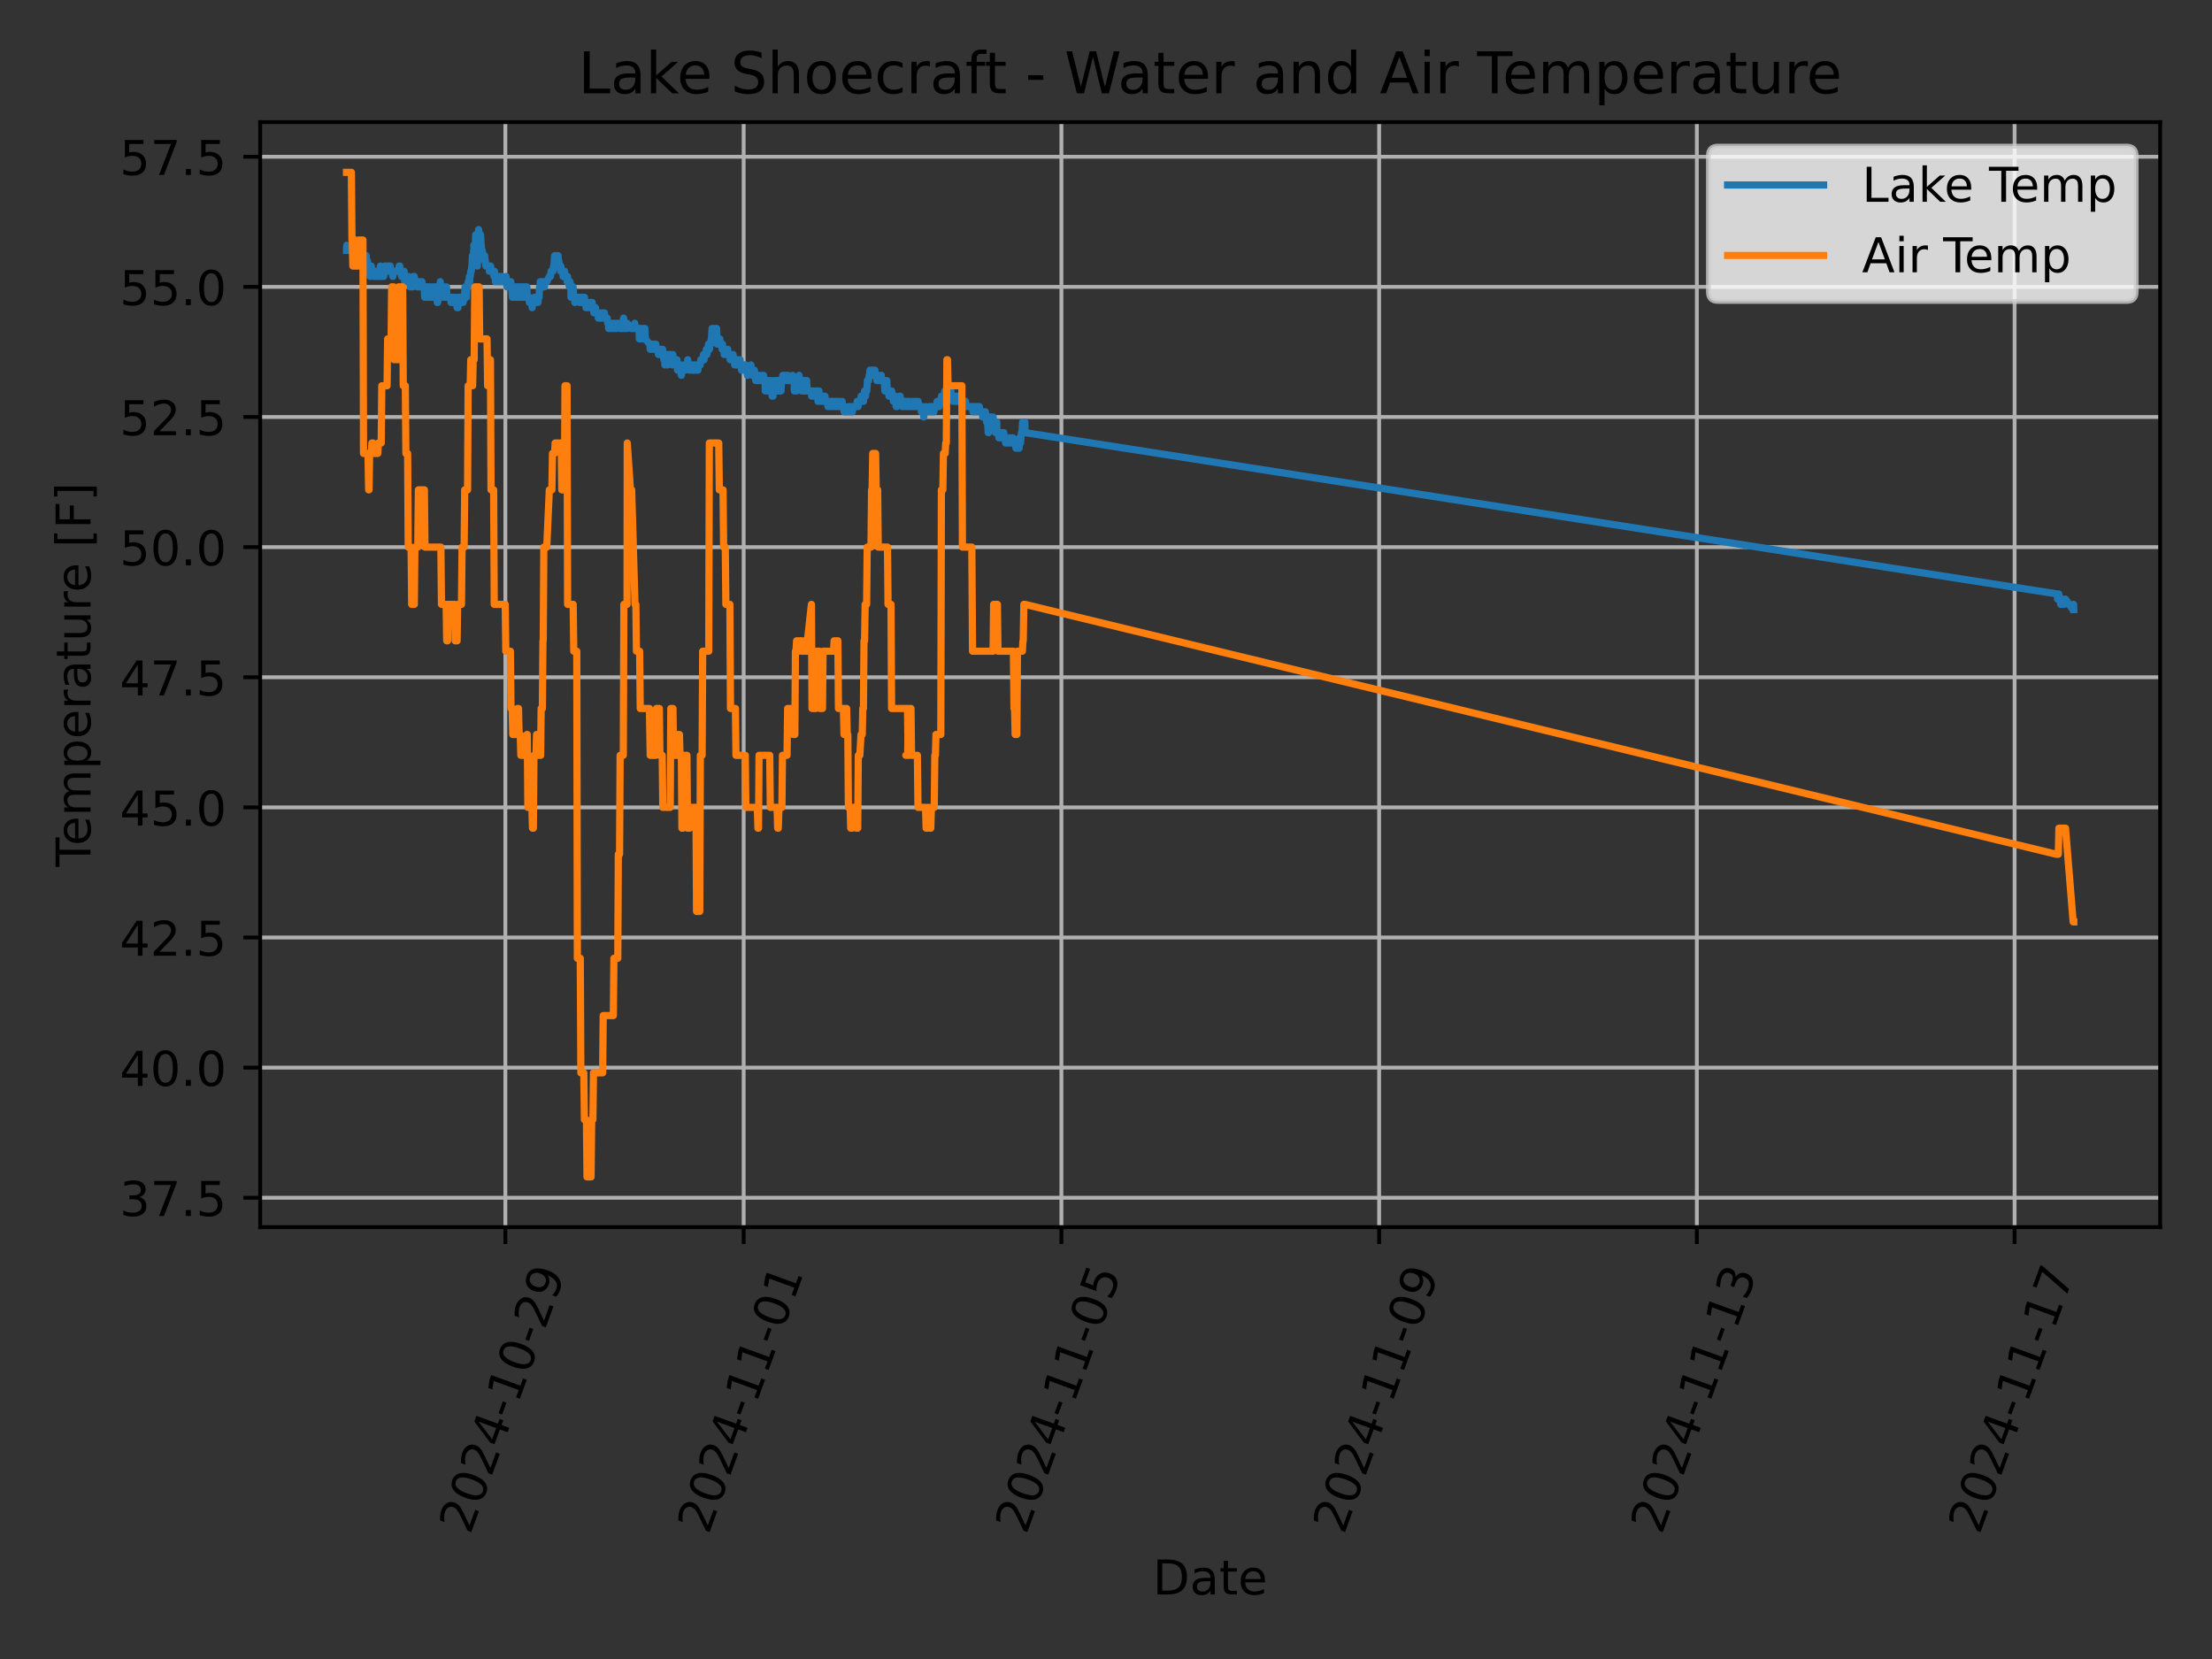 <?xml version="1.0" encoding="utf-8" standalone="no"?>
<!DOCTYPE svg PUBLIC "-//W3C//DTD SVG 1.1//EN"
  "http://www.w3.org/Graphics/SVG/1.1/DTD/svg11.dtd">
<!-- Created with matplotlib (https://matplotlib.org/) -->
<svg height="345.6pt" version="1.1" viewBox="0 0 460.8 345.6" width="460.8pt" xmlns="http://www.w3.org/2000/svg" xmlns:xlink="http://www.w3.org/1999/xlink">
 <rect x="0" y="0" width="460.8" height="345.6" fill="#333333" stroke="none"/>
 <defs>
  <style type="text/css">*{stroke-linecap:butt;stroke-linejoin:round;}</style>
 </defs>
 <g id="figure_1">
  <g id="patch_1">
   <path d="M 0 345.6 
L 460.8 345.6 
L 460.8 0 
L 0 0 
z
" style="fill:none;"/>
  </g>
  <g id="axes_1">
   <g id="patch_2">
    <path d="M 54.2 255.639 
L 450 255.639 
L 450 25.44 
L 54.2 25.44 
z
" style="fill:none;"/>
   </g>
   <g id="matplotlib.axis_1">
    <g id="xtick_1">
     <g id="line2d_1">
      <path clip-path="url(#pa72b1ec84b)" d="M 105.277 255.639 
L 105.277 25.44 
" style="fill:none;stroke:#b0b0b0;stroke-linecap:square;stroke-width:0.8;"/>
     </g>
     <g id="line2d_2">
      <defs>
       <path d="M 0 0 
L 0 3.5 
" id="m56fe4ea02c" style="stroke:#000000;stroke-width:0.8;"/>
      </defs>
      <g>
       <use style="stroke:#000000;stroke-width:0.8;" x="105.277" xlink:href="#m56fe4ea02c" y="255.639"/>
      </g>
     </g>
     <g id="text_1">
      <!-- 2024-10-29 -->
      <g transform="translate(97.932 319.848)rotate(-70)scale(0.1 -0.1)">
       <defs>
        <path d="M 19.188 8.297 
L 53.609 8.297 
L 53.609 0 
L 7.328 0 
L 7.328 8.297 
Q 12.938 14.109 22.625 23.891 
Q 32.328 33.688 34.812 36.531 
Q 39.547 41.844 41.422 45.531 
Q 43.312 49.219 43.312 52.781 
Q 43.312 58.594 39.234 62.25 
Q 35.156 65.922 28.609 65.922 
Q 23.969 65.922 18.812 64.312 
Q 13.672 62.703 7.812 59.422 
L 7.812 69.391 
Q 13.766 71.781 18.938 73 
Q 24.125 74.219 28.422 74.219 
Q 39.75 74.219 46.484 68.547 
Q 53.219 62.891 53.219 53.422 
Q 53.219 48.922 51.531 44.891 
Q 49.859 40.875 45.406 35.406 
Q 44.188 33.984 37.641 27.219 
Q 31.109 20.453 19.188 8.297 
z
" id="DejaVuSans-50"/>
        <path d="M 31.781 66.406 
Q 24.172 66.406 20.328 58.906 
Q 16.5 51.422 16.5 36.375 
Q 16.5 21.391 20.328 13.891 
Q 24.172 6.391 31.781 6.391 
Q 39.453 6.391 43.281 13.891 
Q 47.125 21.391 47.125 36.375 
Q 47.125 51.422 43.281 58.906 
Q 39.453 66.406 31.781 66.406 
z
M 31.781 74.219 
Q 44.047 74.219 50.516 64.516 
Q 56.984 54.828 56.984 36.375 
Q 56.984 17.969 50.516 8.266 
Q 44.047 -1.422 31.781 -1.422 
Q 19.531 -1.422 13.062 8.266 
Q 6.594 17.969 6.594 36.375 
Q 6.594 54.828 13.062 64.516 
Q 19.531 74.219 31.781 74.219 
z
" id="DejaVuSans-48"/>
        <path d="M 37.797 64.312 
L 12.891 25.391 
L 37.797 25.391 
z
M 35.203 72.906 
L 47.609 72.906 
L 47.609 25.391 
L 58.016 25.391 
L 58.016 17.188 
L 47.609 17.188 
L 47.609 0 
L 37.797 0 
L 37.797 17.188 
L 4.891 17.188 
L 4.891 26.703 
z
" id="DejaVuSans-52"/>
        <path d="M 4.891 31.391 
L 31.203 31.391 
L 31.203 23.391 
L 4.891 23.391 
z
" id="DejaVuSans-45"/>
        <path d="M 12.406 8.297 
L 28.516 8.297 
L 28.516 63.922 
L 10.984 60.406 
L 10.984 69.391 
L 28.422 72.906 
L 38.281 72.906 
L 38.281 8.297 
L 54.391 8.297 
L 54.391 0 
L 12.406 0 
z
" id="DejaVuSans-49"/>
        <path d="M 10.984 1.516 
L 10.984 10.5 
Q 14.703 8.734 18.5 7.812 
Q 22.312 6.891 25.984 6.891 
Q 35.75 6.891 40.891 13.453 
Q 46.047 20.016 46.781 33.406 
Q 43.953 29.203 39.594 26.953 
Q 35.25 24.703 29.984 24.703 
Q 19.047 24.703 12.672 31.312 
Q 6.297 37.938 6.297 49.422 
Q 6.297 60.641 12.938 67.422 
Q 19.578 74.219 30.609 74.219 
Q 43.266 74.219 49.922 64.516 
Q 56.594 54.828 56.594 36.375 
Q 56.594 19.141 48.406 8.859 
Q 40.234 -1.422 26.422 -1.422 
Q 22.703 -1.422 18.891 -0.688 
Q 15.094 0.047 10.984 1.516 
z
M 30.609 32.422 
Q 37.25 32.422 41.125 36.953 
Q 45.016 41.5 45.016 49.422 
Q 45.016 57.281 41.125 61.844 
Q 37.25 66.406 30.609 66.406 
Q 23.969 66.406 20.094 61.844 
Q 16.219 57.281 16.219 49.422 
Q 16.219 41.5 20.094 36.953 
Q 23.969 32.422 30.609 32.422 
z
" id="DejaVuSans-57"/>
       </defs>
       <use xlink:href="#DejaVuSans-50"/>
       <use x="63.623" xlink:href="#DejaVuSans-48"/>
       <use x="127.246" xlink:href="#DejaVuSans-50"/>
       <use x="190.869" xlink:href="#DejaVuSans-52"/>
       <use x="254.492" xlink:href="#DejaVuSans-45"/>
       <use x="290.576" xlink:href="#DejaVuSans-49"/>
       <use x="354.199" xlink:href="#DejaVuSans-48"/>
       <use x="417.822" xlink:href="#DejaVuSans-45"/>
       <use x="453.906" xlink:href="#DejaVuSans-50"/>
       <use x="517.529" xlink:href="#DejaVuSans-57"/>
      </g>
     </g>
    </g>
    <g id="xtick_2">
     <g id="line2d_3">
      <path clip-path="url(#pa72b1ec84b)" d="M 154.919 255.639 
L 154.919 25.44 
" style="fill:none;stroke:#b0b0b0;stroke-linecap:square;stroke-width:0.8;"/>
     </g>
     <g id="line2d_4">
      <g>
       <use style="stroke:#000000;stroke-width:0.8;" x="154.919" xlink:href="#m56fe4ea02c" y="255.639"/>
      </g>
     </g>
     <g id="text_2">
      <!-- 2024-11-01 -->
      <g transform="translate(147.574 319.848)rotate(-70)scale(0.1 -0.1)">
       <use xlink:href="#DejaVuSans-50"/>
       <use x="63.623" xlink:href="#DejaVuSans-48"/>
       <use x="127.246" xlink:href="#DejaVuSans-50"/>
       <use x="190.869" xlink:href="#DejaVuSans-52"/>
       <use x="254.492" xlink:href="#DejaVuSans-45"/>
       <use x="290.576" xlink:href="#DejaVuSans-49"/>
       <use x="354.199" xlink:href="#DejaVuSans-49"/>
       <use x="417.822" xlink:href="#DejaVuSans-45"/>
       <use x="453.906" xlink:href="#DejaVuSans-48"/>
       <use x="517.529" xlink:href="#DejaVuSans-49"/>
      </g>
     </g>
    </g>
    <g id="xtick_3">
     <g id="line2d_5">
      <path clip-path="url(#pa72b1ec84b)" d="M 221.109 255.639 
L 221.109 25.44 
" style="fill:none;stroke:#b0b0b0;stroke-linecap:square;stroke-width:0.8;"/>
     </g>
     <g id="line2d_6">
      <g>
       <use style="stroke:#000000;stroke-width:0.8;" x="221.109" xlink:href="#m56fe4ea02c" y="255.639"/>
      </g>
     </g>
     <g id="text_3">
      <!-- 2024-11-05 -->
      <g transform="translate(213.763 319.848)rotate(-70)scale(0.1 -0.1)">
       <defs>
        <path d="M 10.797 72.906 
L 49.516 72.906 
L 49.516 64.594 
L 19.828 64.594 
L 19.828 46.734 
Q 21.969 47.469 24.109 47.828 
Q 26.266 48.188 28.422 48.188 
Q 40.625 48.188 47.75 41.5 
Q 54.891 34.812 54.891 23.391 
Q 54.891 11.625 47.562 5.094 
Q 40.234 -1.422 26.906 -1.422 
Q 22.312 -1.422 17.547 -0.641 
Q 12.797 0.141 7.719 1.703 
L 7.719 11.625 
Q 12.109 9.234 16.797 8.062 
Q 21.484 6.891 26.703 6.891 
Q 35.156 6.891 40.078 11.328 
Q 45.016 15.766 45.016 23.391 
Q 45.016 31 40.078 35.438 
Q 35.156 39.891 26.703 39.891 
Q 22.75 39.891 18.812 39.016 
Q 14.891 38.141 10.797 36.281 
z
" id="DejaVuSans-53"/>
       </defs>
       <use xlink:href="#DejaVuSans-50"/>
       <use x="63.623" xlink:href="#DejaVuSans-48"/>
       <use x="127.246" xlink:href="#DejaVuSans-50"/>
       <use x="190.869" xlink:href="#DejaVuSans-52"/>
       <use x="254.492" xlink:href="#DejaVuSans-45"/>
       <use x="290.576" xlink:href="#DejaVuSans-49"/>
       <use x="354.199" xlink:href="#DejaVuSans-49"/>
       <use x="417.822" xlink:href="#DejaVuSans-45"/>
       <use x="453.906" xlink:href="#DejaVuSans-48"/>
       <use x="517.529" xlink:href="#DejaVuSans-53"/>
      </g>
     </g>
    </g>
    <g id="xtick_4">
     <g id="line2d_7">
      <path clip-path="url(#pa72b1ec84b)" d="M 287.298 255.639 
L 287.298 25.44 
" style="fill:none;stroke:#b0b0b0;stroke-linecap:square;stroke-width:0.8;"/>
     </g>
     <g id="line2d_8">
      <g>
       <use style="stroke:#000000;stroke-width:0.8;" x="287.298" xlink:href="#m56fe4ea02c" y="255.639"/>
      </g>
     </g>
     <g id="text_4">
      <!-- 2024-11-09 -->
      <g transform="translate(279.953 319.848)rotate(-70)scale(0.1 -0.1)">
       <use xlink:href="#DejaVuSans-50"/>
       <use x="63.623" xlink:href="#DejaVuSans-48"/>
       <use x="127.246" xlink:href="#DejaVuSans-50"/>
       <use x="190.869" xlink:href="#DejaVuSans-52"/>
       <use x="254.492" xlink:href="#DejaVuSans-45"/>
       <use x="290.576" xlink:href="#DejaVuSans-49"/>
       <use x="354.199" xlink:href="#DejaVuSans-49"/>
       <use x="417.822" xlink:href="#DejaVuSans-45"/>
       <use x="453.906" xlink:href="#DejaVuSans-48"/>
       <use x="517.529" xlink:href="#DejaVuSans-57"/>
      </g>
     </g>
    </g>
    <g id="xtick_5">
     <g id="line2d_9">
      <path clip-path="url(#pa72b1ec84b)" d="M 353.487 255.639 
L 353.487 25.44 
" style="fill:none;stroke:#b0b0b0;stroke-linecap:square;stroke-width:0.8;"/>
     </g>
     <g id="line2d_10">
      <g>
       <use style="stroke:#000000;stroke-width:0.8;" x="353.487" xlink:href="#m56fe4ea02c" y="255.639"/>
      </g>
     </g>
     <g id="text_5">
      <!-- 2024-11-13 -->
      <g transform="translate(346.142 319.848)rotate(-70)scale(0.1 -0.1)">
       <defs>
        <path d="M 40.578 39.312 
Q 47.656 37.797 51.625 33 
Q 55.609 28.219 55.609 21.188 
Q 55.609 10.406 48.188 4.484 
Q 40.766 -1.422 27.094 -1.422 
Q 22.516 -1.422 17.656 -0.516 
Q 12.797 0.391 7.625 2.203 
L 7.625 11.719 
Q 11.719 9.328 16.594 8.109 
Q 21.484 6.891 26.812 6.891 
Q 36.078 6.891 40.938 10.547 
Q 45.797 14.203 45.797 21.188 
Q 45.797 27.641 41.281 31.266 
Q 36.766 34.906 28.719 34.906 
L 20.219 34.906 
L 20.219 43.016 
L 29.109 43.016 
Q 36.375 43.016 40.234 45.922 
Q 44.094 48.828 44.094 54.297 
Q 44.094 59.906 40.109 62.906 
Q 36.141 65.922 28.719 65.922 
Q 24.656 65.922 20.016 65.031 
Q 15.375 64.156 9.812 62.312 
L 9.812 71.094 
Q 15.438 72.656 20.344 73.438 
Q 25.25 74.219 29.594 74.219 
Q 40.828 74.219 47.359 69.109 
Q 53.906 64.016 53.906 55.328 
Q 53.906 49.266 50.438 45.094 
Q 46.969 40.922 40.578 39.312 
z
" id="DejaVuSans-51"/>
       </defs>
       <use xlink:href="#DejaVuSans-50"/>
       <use x="63.623" xlink:href="#DejaVuSans-48"/>
       <use x="127.246" xlink:href="#DejaVuSans-50"/>
       <use x="190.869" xlink:href="#DejaVuSans-52"/>
       <use x="254.492" xlink:href="#DejaVuSans-45"/>
       <use x="290.576" xlink:href="#DejaVuSans-49"/>
       <use x="354.199" xlink:href="#DejaVuSans-49"/>
       <use x="417.822" xlink:href="#DejaVuSans-45"/>
       <use x="453.906" xlink:href="#DejaVuSans-49"/>
       <use x="517.529" xlink:href="#DejaVuSans-51"/>
      </g>
     </g>
    </g>
    <g id="xtick_6">
     <g id="line2d_11">
      <path clip-path="url(#pa72b1ec84b)" d="M 419.677 255.639 
L 419.677 25.44 
" style="fill:none;stroke:#b0b0b0;stroke-linecap:square;stroke-width:0.8;"/>
     </g>
     <g id="line2d_12">
      <g>
       <use style="stroke:#000000;stroke-width:0.8;" x="419.677" xlink:href="#m56fe4ea02c" y="255.639"/>
      </g>
     </g>
     <g id="text_6">
      <!-- 2024-11-17 -->
      <g transform="translate(412.331 319.848)rotate(-70)scale(0.1 -0.1)">
       <defs>
        <path d="M 8.203 72.906 
L 55.078 72.906 
L 55.078 68.703 
L 28.609 0 
L 18.312 0 
L 43.219 64.594 
L 8.203 64.594 
z
" id="DejaVuSans-55"/>
       </defs>
       <use xlink:href="#DejaVuSans-50"/>
       <use x="63.623" xlink:href="#DejaVuSans-48"/>
       <use x="127.246" xlink:href="#DejaVuSans-50"/>
       <use x="190.869" xlink:href="#DejaVuSans-52"/>
       <use x="254.492" xlink:href="#DejaVuSans-45"/>
       <use x="290.576" xlink:href="#DejaVuSans-49"/>
       <use x="354.199" xlink:href="#DejaVuSans-49"/>
       <use x="417.822" xlink:href="#DejaVuSans-45"/>
       <use x="453.906" xlink:href="#DejaVuSans-49"/>
       <use x="517.529" xlink:href="#DejaVuSans-55"/>
      </g>
     </g>
    </g>
    <g id="text_7">
     <!-- Date -->
     <g transform="translate(240.149 332.158)scale(0.1 -0.1)">
      <defs>
       <path d="M 19.672 64.797 
L 19.672 8.109 
L 31.594 8.109 
Q 46.688 8.109 53.688 14.938 
Q 60.688 21.781 60.688 36.531 
Q 60.688 51.172 53.688 57.984 
Q 46.688 64.797 31.594 64.797 
z
M 9.812 72.906 
L 30.078 72.906 
Q 51.266 72.906 61.172 64.094 
Q 71.094 55.281 71.094 36.531 
Q 71.094 17.672 61.125 8.828 
Q 51.172 0 30.078 0 
L 9.812 0 
z
" id="DejaVuSans-68"/>
       <path d="M 34.281 27.484 
Q 23.391 27.484 19.188 25 
Q 14.984 22.516 14.984 16.5 
Q 14.984 11.719 18.141 8.906 
Q 21.297 6.109 26.703 6.109 
Q 34.188 6.109 38.703 11.406 
Q 43.219 16.703 43.219 25.484 
L 43.219 27.484 
z
M 52.203 31.203 
L 52.203 0 
L 43.219 0 
L 43.219 8.297 
Q 40.141 3.328 35.547 0.953 
Q 30.953 -1.422 24.312 -1.422 
Q 15.922 -1.422 10.953 3.297 
Q 6 8.016 6 15.922 
Q 6 25.141 12.172 29.828 
Q 18.359 34.516 30.609 34.516 
L 43.219 34.516 
L 43.219 35.406 
Q 43.219 41.609 39.141 45 
Q 35.062 48.391 27.688 48.391 
Q 23 48.391 18.547 47.266 
Q 14.109 46.141 10.016 43.891 
L 10.016 52.203 
Q 14.938 54.109 19.578 55.047 
Q 24.219 56 28.609 56 
Q 40.484 56 46.344 49.844 
Q 52.203 43.703 52.203 31.203 
z
" id="DejaVuSans-97"/>
       <path d="M 18.312 70.219 
L 18.312 54.688 
L 36.812 54.688 
L 36.812 47.703 
L 18.312 47.703 
L 18.312 18.016 
Q 18.312 11.328 20.141 9.422 
Q 21.969 7.516 27.594 7.516 
L 36.812 7.516 
L 36.812 0 
L 27.594 0 
Q 17.188 0 13.234 3.875 
Q 9.281 7.766 9.281 18.016 
L 9.281 47.703 
L 2.688 47.703 
L 2.688 54.688 
L 9.281 54.688 
L 9.281 70.219 
z
" id="DejaVuSans-116"/>
       <path d="M 56.203 29.594 
L 56.203 25.203 
L 14.891 25.203 
Q 15.484 15.922 20.484 11.062 
Q 25.484 6.203 34.422 6.203 
Q 39.594 6.203 44.453 7.469 
Q 49.312 8.734 54.109 11.281 
L 54.109 2.781 
Q 49.266 0.734 44.188 -0.344 
Q 39.109 -1.422 33.891 -1.422 
Q 20.797 -1.422 13.156 6.188 
Q 5.516 13.812 5.516 26.812 
Q 5.516 40.234 12.766 48.109 
Q 20.016 56 32.328 56 
Q 43.359 56 49.781 48.891 
Q 56.203 41.797 56.203 29.594 
z
M 47.219 32.234 
Q 47.125 39.594 43.094 43.984 
Q 39.062 48.391 32.422 48.391 
Q 24.906 48.391 20.391 44.141 
Q 15.875 39.891 15.188 32.172 
z
" id="DejaVuSans-101"/>
      </defs>
      <use xlink:href="#DejaVuSans-68"/>
      <use x="77.002" xlink:href="#DejaVuSans-97"/>
      <use x="138.281" xlink:href="#DejaVuSans-116"/>
      <use x="177.49" xlink:href="#DejaVuSans-101"/>
     </g>
    </g>
   </g>
   <g id="matplotlib.axis_2">
    <g id="ytick_1">
     <g id="line2d_13">
      <path clip-path="url(#pa72b1ec84b)" d="M 54.2 249.512 
L 450 249.512 
" style="fill:none;stroke:#b0b0b0;stroke-linecap:square;stroke-width:0.8;"/>
     </g>
     <g id="line2d_14">
      <defs>
       <path d="M 0 0 
L -3.5 0 
" id="m7db165523f" style="stroke:#000000;stroke-width:0.8;"/>
      </defs>
      <g>
       <use style="stroke:#000000;stroke-width:0.8;" x="54.2" xlink:href="#m7db165523f" y="249.512"/>
      </g>
     </g>
     <g id="text_8">
      <!-- 37.5 -->
      <g transform="translate(24.934 253.312)scale(0.1 -0.1)">
       <defs>
        <path d="M 10.688 12.406 
L 21 12.406 
L 21 0 
L 10.688 0 
z
" id="DejaVuSans-46"/>
       </defs>
       <use xlink:href="#DejaVuSans-51"/>
       <use x="63.623" xlink:href="#DejaVuSans-55"/>
       <use x="127.246" xlink:href="#DejaVuSans-46"/>
       <use x="159.033" xlink:href="#DejaVuSans-53"/>
      </g>
     </g>
    </g>
    <g id="ytick_2">
     <g id="line2d_15">
      <path clip-path="url(#pa72b1ec84b)" d="M 54.2 222.405 
L 450 222.405 
" style="fill:none;stroke:#b0b0b0;stroke-linecap:square;stroke-width:0.8;"/>
     </g>
     <g id="line2d_16">
      <g>
       <use style="stroke:#000000;stroke-width:0.8;" x="54.2" xlink:href="#m7db165523f" y="222.405"/>
      </g>
     </g>
     <g id="text_9">
      <!-- 40.0 -->
      <g transform="translate(24.934 226.204)scale(0.1 -0.1)">
       <use xlink:href="#DejaVuSans-52"/>
       <use x="63.623" xlink:href="#DejaVuSans-48"/>
       <use x="127.246" xlink:href="#DejaVuSans-46"/>
       <use x="159.033" xlink:href="#DejaVuSans-48"/>
      </g>
     </g>
    </g>
    <g id="ytick_3">
     <g id="line2d_17">
      <path clip-path="url(#pa72b1ec84b)" d="M 54.2 195.297 
L 450 195.297 
" style="fill:none;stroke:#b0b0b0;stroke-linecap:square;stroke-width:0.8;"/>
     </g>
     <g id="line2d_18">
      <g>
       <use style="stroke:#000000;stroke-width:0.8;" x="54.2" xlink:href="#m7db165523f" y="195.297"/>
      </g>
     </g>
     <g id="text_10">
      <!-- 42.5 -->
      <g transform="translate(24.934 199.096)scale(0.1 -0.1)">
       <use xlink:href="#DejaVuSans-52"/>
       <use x="63.623" xlink:href="#DejaVuSans-50"/>
       <use x="127.246" xlink:href="#DejaVuSans-46"/>
       <use x="159.033" xlink:href="#DejaVuSans-53"/>
      </g>
     </g>
    </g>
    <g id="ytick_4">
     <g id="line2d_19">
      <path clip-path="url(#pa72b1ec84b)" d="M 54.2 168.189 
L 450 168.189 
" style="fill:none;stroke:#b0b0b0;stroke-linecap:square;stroke-width:0.8;"/>
     </g>
     <g id="line2d_20">
      <g>
       <use style="stroke:#000000;stroke-width:0.8;" x="54.2" xlink:href="#m7db165523f" y="168.189"/>
      </g>
     </g>
     <g id="text_11">
      <!-- 45.0 -->
      <g transform="translate(24.934 171.988)scale(0.1 -0.1)">
       <use xlink:href="#DejaVuSans-52"/>
       <use x="63.623" xlink:href="#DejaVuSans-53"/>
       <use x="127.246" xlink:href="#DejaVuSans-46"/>
       <use x="159.033" xlink:href="#DejaVuSans-48"/>
      </g>
     </g>
    </g>
    <g id="ytick_5">
     <g id="line2d_21">
      <path clip-path="url(#pa72b1ec84b)" d="M 54.2 141.082 
L 450 141.082 
" style="fill:none;stroke:#b0b0b0;stroke-linecap:square;stroke-width:0.8;"/>
     </g>
     <g id="line2d_22">
      <g>
       <use style="stroke:#000000;stroke-width:0.8;" x="54.2" xlink:href="#m7db165523f" y="141.082"/>
      </g>
     </g>
     <g id="text_12">
      <!-- 47.5 -->
      <g transform="translate(24.934 144.881)scale(0.1 -0.1)">
       <use xlink:href="#DejaVuSans-52"/>
       <use x="63.623" xlink:href="#DejaVuSans-55"/>
       <use x="127.246" xlink:href="#DejaVuSans-46"/>
       <use x="159.033" xlink:href="#DejaVuSans-53"/>
      </g>
     </g>
    </g>
    <g id="ytick_6">
     <g id="line2d_23">
      <path clip-path="url(#pa72b1ec84b)" d="M 54.2 113.974 
L 450 113.974 
" style="fill:none;stroke:#b0b0b0;stroke-linecap:square;stroke-width:0.8;"/>
     </g>
     <g id="line2d_24">
      <g>
       <use style="stroke:#000000;stroke-width:0.8;" x="54.2" xlink:href="#m7db165523f" y="113.974"/>
      </g>
     </g>
     <g id="text_13">
      <!-- 50.0 -->
      <g transform="translate(24.934 117.773)scale(0.1 -0.1)">
       <use xlink:href="#DejaVuSans-53"/>
       <use x="63.623" xlink:href="#DejaVuSans-48"/>
       <use x="127.246" xlink:href="#DejaVuSans-46"/>
       <use x="159.033" xlink:href="#DejaVuSans-48"/>
      </g>
     </g>
    </g>
    <g id="ytick_7">
     <g id="line2d_25">
      <path clip-path="url(#pa72b1ec84b)" d="M 54.2 86.866 
L 450 86.866 
" style="fill:none;stroke:#b0b0b0;stroke-linecap:square;stroke-width:0.8;"/>
     </g>
     <g id="line2d_26">
      <g>
       <use style="stroke:#000000;stroke-width:0.8;" x="54.2" xlink:href="#m7db165523f" y="86.866"/>
      </g>
     </g>
     <g id="text_14">
      <!-- 52.5 -->
      <g transform="translate(24.934 90.665)scale(0.1 -0.1)">
       <use xlink:href="#DejaVuSans-53"/>
       <use x="63.623" xlink:href="#DejaVuSans-50"/>
       <use x="127.246" xlink:href="#DejaVuSans-46"/>
       <use x="159.033" xlink:href="#DejaVuSans-53"/>
      </g>
     </g>
    </g>
    <g id="ytick_8">
     <g id="line2d_27">
      <path clip-path="url(#pa72b1ec84b)" d="M 54.2 59.758 
L 450 59.758 
" style="fill:none;stroke:#b0b0b0;stroke-linecap:square;stroke-width:0.8;"/>
     </g>
     <g id="line2d_28">
      <g>
       <use style="stroke:#000000;stroke-width:0.8;" x="54.2" xlink:href="#m7db165523f" y="59.758"/>
      </g>
     </g>
     <g id="text_15">
      <!-- 55.0 -->
      <g transform="translate(24.934 63.558)scale(0.1 -0.1)">
       <use xlink:href="#DejaVuSans-53"/>
       <use x="63.623" xlink:href="#DejaVuSans-53"/>
       <use x="127.246" xlink:href="#DejaVuSans-46"/>
       <use x="159.033" xlink:href="#DejaVuSans-48"/>
      </g>
     </g>
    </g>
    <g id="ytick_9">
     <g id="line2d_29">
      <path clip-path="url(#pa72b1ec84b)" d="M 54.2 32.651 
L 450 32.651 
" style="fill:none;stroke:#b0b0b0;stroke-linecap:square;stroke-width:0.8;"/>
     </g>
     <g id="line2d_30">
      <g>
       <use style="stroke:#000000;stroke-width:0.8;" x="54.2" xlink:href="#m7db165523f" y="32.651"/>
      </g>
     </g>
     <g id="text_16">
      <!-- 57.5 -->
      <g transform="translate(24.934 36.45)scale(0.1 -0.1)">
       <use xlink:href="#DejaVuSans-53"/>
       <use x="63.623" xlink:href="#DejaVuSans-55"/>
       <use x="127.246" xlink:href="#DejaVuSans-46"/>
       <use x="159.033" xlink:href="#DejaVuSans-53"/>
      </g>
     </g>
    </g>
    <g id="text_17">
     <!-- Temperature [F] -->
     <g transform="translate(18.855 180.575)rotate(-90)scale(0.1 -0.1)">
      <defs>
       <path d="M -0.297 72.906 
L 61.375 72.906 
L 61.375 64.594 
L 35.5 64.594 
L 35.5 0 
L 25.594 0 
L 25.594 64.594 
L -0.297 64.594 
z
" id="DejaVuSans-84"/>
       <path d="M 52 44.188 
Q 55.375 50.25 60.062 53.125 
Q 64.75 56 71.094 56 
Q 79.641 56 84.281 50.016 
Q 88.922 44.047 88.922 33.016 
L 88.922 0 
L 79.891 0 
L 79.891 32.719 
Q 79.891 40.578 77.094 44.375 
Q 74.312 48.188 68.609 48.188 
Q 61.625 48.188 57.562 43.547 
Q 53.516 38.922 53.516 30.906 
L 53.516 0 
L 44.484 0 
L 44.484 32.719 
Q 44.484 40.625 41.703 44.406 
Q 38.922 48.188 33.109 48.188 
Q 26.219 48.188 22.156 43.531 
Q 18.109 38.875 18.109 30.906 
L 18.109 0 
L 9.078 0 
L 9.078 54.688 
L 18.109 54.688 
L 18.109 46.188 
Q 21.188 51.219 25.484 53.609 
Q 29.781 56 35.688 56 
Q 41.656 56 45.828 52.969 
Q 50 49.953 52 44.188 
z
" id="DejaVuSans-109"/>
       <path d="M 18.109 8.203 
L 18.109 -20.797 
L 9.078 -20.797 
L 9.078 54.688 
L 18.109 54.688 
L 18.109 46.391 
Q 20.953 51.266 25.266 53.625 
Q 29.594 56 35.594 56 
Q 45.562 56 51.781 48.094 
Q 58.016 40.188 58.016 27.297 
Q 58.016 14.406 51.781 6.484 
Q 45.562 -1.422 35.594 -1.422 
Q 29.594 -1.422 25.266 0.953 
Q 20.953 3.328 18.109 8.203 
z
M 48.688 27.297 
Q 48.688 37.203 44.609 42.844 
Q 40.531 48.484 33.406 48.484 
Q 26.266 48.484 22.188 42.844 
Q 18.109 37.203 18.109 27.297 
Q 18.109 17.391 22.188 11.75 
Q 26.266 6.109 33.406 6.109 
Q 40.531 6.109 44.609 11.75 
Q 48.688 17.391 48.688 27.297 
z
" id="DejaVuSans-112"/>
       <path d="M 41.109 46.297 
Q 39.594 47.172 37.812 47.578 
Q 36.031 48 33.891 48 
Q 26.266 48 22.188 43.047 
Q 18.109 38.094 18.109 28.812 
L 18.109 0 
L 9.078 0 
L 9.078 54.688 
L 18.109 54.688 
L 18.109 46.188 
Q 20.953 51.172 25.484 53.578 
Q 30.031 56 36.531 56 
Q 37.453 56 38.578 55.875 
Q 39.703 55.766 41.062 55.516 
z
" id="DejaVuSans-114"/>
       <path d="M 8.5 21.578 
L 8.5 54.688 
L 17.484 54.688 
L 17.484 21.922 
Q 17.484 14.156 20.5 10.266 
Q 23.531 6.391 29.594 6.391 
Q 36.859 6.391 41.078 11.031 
Q 45.312 15.672 45.312 23.688 
L 45.312 54.688 
L 54.297 54.688 
L 54.297 0 
L 45.312 0 
L 45.312 8.406 
Q 42.047 3.422 37.719 1 
Q 33.406 -1.422 27.688 -1.422 
Q 18.266 -1.422 13.375 4.438 
Q 8.5 10.297 8.5 21.578 
z
M 31.109 56 
z
" id="DejaVuSans-117"/>
       <path id="DejaVuSans-32"/>
       <path d="M 8.594 75.984 
L 29.297 75.984 
L 29.297 69 
L 17.578 69 
L 17.578 -6.203 
L 29.297 -6.203 
L 29.297 -13.188 
L 8.594 -13.188 
z
" id="DejaVuSans-91"/>
       <path d="M 9.812 72.906 
L 51.703 72.906 
L 51.703 64.594 
L 19.672 64.594 
L 19.672 43.109 
L 48.578 43.109 
L 48.578 34.812 
L 19.672 34.812 
L 19.672 0 
L 9.812 0 
z
" id="DejaVuSans-70"/>
       <path d="M 30.422 75.984 
L 30.422 -13.188 
L 9.719 -13.188 
L 9.719 -6.203 
L 21.391 -6.203 
L 21.391 69 
L 9.719 69 
L 9.719 75.984 
z
" id="DejaVuSans-93"/>
      </defs>
      <use xlink:href="#DejaVuSans-84"/>
      <use x="44.084" xlink:href="#DejaVuSans-101"/>
      <use x="105.607" xlink:href="#DejaVuSans-109"/>
      <use x="203.02" xlink:href="#DejaVuSans-112"/>
      <use x="266.496" xlink:href="#DejaVuSans-101"/>
      <use x="328.02" xlink:href="#DejaVuSans-114"/>
      <use x="369.133" xlink:href="#DejaVuSans-97"/>
      <use x="430.412" xlink:href="#DejaVuSans-116"/>
      <use x="469.621" xlink:href="#DejaVuSans-117"/>
      <use x="533" xlink:href="#DejaVuSans-114"/>
      <use x="571.863" xlink:href="#DejaVuSans-101"/>
      <use x="633.387" xlink:href="#DejaVuSans-32"/>
      <use x="665.174" xlink:href="#DejaVuSans-91"/>
      <use x="704.188" xlink:href="#DejaVuSans-70"/>
      <use x="761.707" xlink:href="#DejaVuSans-93"/>
     </g>
    </g>
   </g>
   <g id="line2d_31">
    <path clip-path="url(#pa72b1ec84b)" d="M 72.191 52.168 
L 72.227 52.168 
L 72.239 51.084 
L 72.326 52.168 
L 73.725 52.168 
L 73.818 53.253 
L 73.831 52.168 
L 73.846 52.168 
L 73.957 53.253 
L 74.041 52.168 
L 74.065 53.253 
L 74.077 53.253 
L 74.154 52.168 
L 74.179 53.253 
L 74.191 53.253 
L 74.276 52.168 
L 74.3 53.253 
L 74.311 53.253 
L 74.434 52.168 
L 74.551 53.253 
L 74.634 53.253 
L 74.72 52.168 
L 74.744 53.253 
L 74.756 53.253 
L 74.77 52.168 
L 74.857 53.253 
L 75.295 53.253 
L 75.415 54.337 
L 75.535 53.253 
L 75.547 53.253 
L 75.595 54.337 
L 75.656 53.253 
L 75.68 53.253 
L 75.692 54.337 
L 75.788 53.253 
L 75.824 53.253 
L 75.933 54.337 
L 76.054 53.253 
L 76.09 53.253 
L 76.212 54.337 
L 76.26 54.337 
L 76.273 53.253 
L 76.36 54.337 
L 76.539 54.337 
L 76.639 55.421 
L 76.79 55.421 
L 76.911 56.505 
L 76.983 56.505 
L 77.105 57.59 
L 77.117 57.59 
L 77.238 56.505 
L 77.322 56.505 
L 77.334 55.421 
L 77.431 56.505 
L 77.73 56.505 
L 77.838 57.59 
L 77.946 56.505 
L 78.066 57.59 
L 78.126 57.59 
L 78.211 56.505 
L 78.282 57.59 
L 78.318 56.505 
L 78.354 56.505 
L 78.424 57.59 
L 78.46 56.505 
L 78.495 56.505 
L 78.519 57.59 
L 78.603 56.505 
L 78.918 56.505 
L 78.93 57.59 
L 79.026 56.505 
L 79.099 56.505 
L 79.112 57.59 
L 79.199 56.505 
L 79.223 56.505 
L 79.235 55.421 
L 79.296 57.59 
L 79.332 56.505 
L 79.392 56.505 
L 79.488 57.59 
L 79.5 56.505 
L 79.524 56.505 
L 79.644 57.59 
L 79.764 56.505 
L 79.838 56.505 
L 79.922 57.59 
L 79.946 56.505 
L 80.159 56.505 
L 80.171 55.421 
L 80.246 56.505 
L 80.318 56.505 
L 80.414 55.421 
L 80.426 56.505 
L 80.464 56.505 
L 80.476 55.421 
L 80.573 56.505 
L 80.597 56.505 
L 80.682 55.421 
L 80.706 56.505 
L 80.864 56.505 
L 80.985 55.421 
L 81.037 55.421 
L 81.158 56.505 
L 81.171 56.505 
L 81.293 55.421 
L 81.414 56.505 
L 81.733 56.505 
L 81.832 57.59 
L 81.953 56.505 
L 83.102 56.505 
L 83.15 55.421 
L 83.211 56.505 
L 83.223 56.505 
L 83.283 55.421 
L 83.331 56.505 
L 83.535 56.505 
L 83.656 57.59 
L 83.668 57.59 
L 83.789 56.505 
L 83.886 56.505 
L 84.006 57.59 
L 84.163 57.59 
L 84.175 56.505 
L 84.261 57.59 
L 84.286 57.59 
L 84.299 58.674 
L 84.397 57.59 
L 84.471 58.674 
L 84.507 57.59 
L 84.604 57.59 
L 84.713 58.674 
L 84.736 57.59 
L 84.821 58.674 
L 84.833 58.674 
L 84.942 57.59 
L 85.038 58.674 
L 85.05 57.59 
L 85.062 57.59 
L 85.183 58.674 
L 85.412 58.674 
L 85.448 59.758 
L 85.521 58.674 
L 85.533 58.674 
L 85.643 59.758 
L 85.764 58.674 
L 85.776 58.674 
L 85.849 59.758 
L 85.886 58.674 
L 85.898 58.674 
L 86.02 59.758 
L 86.14 57.59 
L 86.225 58.674 
L 86.249 57.59 
L 86.31 57.59 
L 86.43 58.674 
L 86.792 58.674 
L 86.913 59.758 
L 87.216 59.758 
L 87.311 58.674 
L 87.323 59.758 
L 87.396 59.758 
L 87.408 58.674 
L 87.505 59.758 
L 87.565 59.758 
L 87.59 58.674 
L 87.673 59.758 
L 87.769 59.758 
L 87.892 58.674 
L 88.011 59.758 
L 88.373 59.758 
L 88.468 61.927 
L 88.481 59.758 
L 88.529 59.758 
L 88.649 61.927 
L 88.661 61.927 
L 88.78 59.758 
L 88.9 61.927 
L 88.984 61.927 
L 89.104 59.758 
L 89.224 61.927 
L 89.26 61.927 
L 89.369 59.758 
L 89.49 61.927 
L 89.778 61.927 
L 89.79 59.758 
L 89.887 61.927 
L 89.982 61.927 
L 90.103 59.758 
L 90.226 61.927 
L 90.342 59.758 
L 90.488 59.758 
L 90.598 61.927 
L 90.719 59.758 
L 90.731 59.758 
L 90.852 61.927 
L 90.913 59.758 
L 90.961 61.927 
L 91.021 61.927 
L 91.045 59.758 
L 91.081 63.011 
L 91.129 61.927 
L 91.178 61.927 
L 91.19 63.011 
L 91.227 59.758 
L 91.287 61.927 
L 91.311 61.927 
L 91.433 59.758 
L 91.53 59.758 
L 91.542 61.927 
L 91.64 59.758 
L 91.675 59.758 
L 91.711 58.674 
L 91.784 59.758 
L 91.929 59.758 
L 91.941 61.927 
L 92.038 59.758 
L 92.317 59.758 
L 92.391 61.927 
L 92.426 59.758 
L 92.633 59.758 
L 92.754 61.927 
L 92.997 61.927 
L 93.009 59.758 
L 93.106 61.927 
L 93.898 61.927 
L 93.959 63.011 
L 94.007 61.927 
L 94.044 61.927 
L 94.164 63.011 
L 94.273 61.927 
L 94.394 63.011 
L 94.418 63.011 
L 94.539 61.927 
L 94.578 61.927 
L 94.699 63.011 
L 94.724 61.927 
L 94.81 63.011 
L 94.846 63.011 
L 94.858 61.927 
L 94.945 63.011 
L 95.1 63.011 
L 95.223 64.096 
L 95.287 64.096 
L 95.386 63.011 
L 95.41 64.096 
L 95.483 63.011 
L 95.532 61.927 
L 95.591 63.011 
L 95.737 63.011 
L 95.833 61.927 
L 95.845 63.011 
L 95.942 63.011 
L 95.954 61.927 
L 96.05 63.011 
L 96.087 63.011 
L 96.099 61.927 
L 96.195 63.011 
L 96.243 63.011 
L 96.365 61.927 
L 96.473 61.927 
L 96.484 63.011 
L 96.58 61.927 
L 96.76 61.927 
L 96.88 59.758 
L 97.149 59.758 
L 97.161 61.927 
L 97.257 59.758 
L 97.414 59.758 
L 97.537 58.674 
L 97.585 59.758 
L 97.645 58.674 
L 97.681 58.674 
L 97.789 57.59 
L 97.838 58.674 
L 97.899 57.59 
L 97.958 57.59 
L 98.08 56.505 
L 98.165 56.505 
L 98.286 55.421 
L 98.31 55.421 
L 98.423 53.253 
L 98.545 54.337 
L 98.669 52.168 
L 98.757 53.253 
L 98.696 51.084 
L 98.769 52.168 
L 98.929 52.168 
L 99.041 51.084 
L 99.079 48.915 
L 99.151 52.168 
L 99.2 51.084 
L 99.212 53.253 
L 99.236 53.253 
L 99.285 54.337 
L 99.26 51.084 
L 99.333 52.168 
L 99.345 48.915 
L 99.357 54.337 
L 99.43 54.337 
L 99.454 54.337 
L 99.466 55.421 
L 99.514 53.253 
L 99.551 53.253 
L 99.686 47.831 
L 99.71 47.831 
L 99.829 48.915 
L 99.89 48.915 
L 99.999 51.084 
L 100.111 48.915 
L 100.232 51.084 
L 100.244 51.084 
L 100.365 52.168 
L 100.477 52.168 
L 100.598 53.253 
L 100.793 53.253 
L 100.916 54.337 
L 100.952 54.337 
L 100.964 53.253 
L 101.059 54.337 
L 101.096 54.337 
L 101.217 55.421 
L 101.923 55.421 
L 101.935 56.505 
L 102.032 55.421 
L 102.044 55.421 
L 102.081 56.505 
L 102.155 55.421 
L 102.192 55.421 
L 102.314 56.505 
L 102.788 56.505 
L 102.908 57.59 
L 102.921 57.59 
L 103.006 56.505 
L 103.03 57.59 
L 103.188 57.59 
L 103.201 58.674 
L 103.288 57.59 
L 103.602 57.59 
L 103.699 58.674 
L 103.711 57.59 
L 103.748 57.59 
L 103.857 58.674 
L 103.966 57.59 
L 104.087 58.674 
L 104.1 57.59 
L 104.196 58.674 
L 104.367 58.674 
L 104.415 57.59 
L 104.475 58.674 
L 104.525 58.674 
L 104.647 57.59 
L 104.767 58.674 
L 105.406 58.674 
L 105.418 57.59 
L 105.514 58.674 
L 105.598 58.674 
L 105.61 59.758 
L 105.706 58.674 
L 105.995 58.674 
L 106.114 59.758 
L 106.198 59.758 
L 106.293 58.674 
L 106.305 59.758 
L 106.329 59.758 
L 106.413 58.674 
L 106.437 59.758 
L 106.618 59.758 
L 106.73 61.927 
L 106.778 59.758 
L 106.825 61.927 
L 106.929 61.927 
L 106.953 59.758 
L 107.037 61.927 
L 107.073 61.927 
L 107.17 59.758 
L 107.182 61.927 
L 107.194 61.927 
L 107.29 59.758 
L 107.302 61.927 
L 107.314 61.927 
L 107.436 59.758 
L 107.544 59.758 
L 107.556 61.927 
L 107.652 59.758 
L 107.882 59.758 
L 107.93 61.927 
L 107.991 59.758 
L 108.027 59.758 
L 108.112 61.927 
L 108.136 59.758 
L 108.33 59.758 
L 108.451 61.927 
L 108.475 61.927 
L 108.596 59.758 
L 108.608 59.758 
L 108.729 61.927 
L 108.803 61.927 
L 108.864 59.758 
L 108.913 61.927 
L 108.962 61.927 
L 108.975 59.758 
L 109.063 61.927 
L 109.076 61.927 
L 109.15 59.758 
L 109.175 61.927 
L 109.224 61.927 
L 109.236 59.758 
L 109.26 61.927 
L 109.358 61.927 
L 109.394 59.758 
L 109.469 61.927 
L 109.517 61.927 
L 109.59 59.758 
L 109.626 61.927 
L 109.699 61.927 
L 109.759 59.758 
L 109.808 61.927 
L 110.151 61.927 
L 110.267 63.011 
L 110.303 61.927 
L 110.375 63.011 
L 110.783 63.011 
L 110.855 64.096 
L 110.893 63.011 
L 111.326 63.011 
L 111.361 61.927 
L 111.434 63.011 
L 111.776 63.011 
L 111.898 61.927 
L 112.019 63.011 
L 112.068 63.011 
L 112.187 61.927 
L 112.284 61.927 
L 112.404 59.758 
L 112.525 59.758 
L 112.537 58.674 
L 112.634 59.758 
L 112.673 59.758 
L 112.77 58.674 
L 112.783 59.758 
L 112.939 59.758 
L 112.951 58.674 
L 113.047 59.758 
L 113.278 59.758 
L 113.326 58.674 
L 113.386 59.758 
L 113.422 59.758 
L 113.531 58.674 
L 113.896 58.674 
L 114.435 57.59 
L 114.676 57.59 
L 114.798 56.505 
L 115.187 56.505 
L 115.31 55.421 
L 115.394 55.421 
L 115.527 53.253 
L 115.647 54.337 
L 115.962 54.337 
L 115.974 53.253 
L 116.07 54.337 
L 116.094 54.337 
L 116.214 53.253 
L 116.25 53.253 
L 116.372 55.421 
L 116.395 55.421 
L 116.408 54.337 
L 116.505 55.421 
L 116.678 55.421 
L 116.774 56.505 
L 116.786 55.421 
L 116.822 55.421 
L 116.935 56.505 
L 117.202 56.505 
L 117.3 57.59 
L 117.312 56.505 
L 117.336 56.505 
L 117.456 57.59 
L 117.602 57.59 
L 117.614 56.505 
L 117.713 57.59 
L 118.018 57.59 
L 118.129 58.674 
L 118.181 58.674 
L 118.23 57.59 
L 118.291 58.674 
L 118.489 58.674 
L 118.598 59.758 
L 118.671 58.674 
L 118.708 59.758 
L 118.72 59.758 
L 118.733 58.674 
L 118.83 59.758 
L 118.928 59.758 
L 118.94 61.927 
L 119.003 59.758 
L 119.126 59.758 
L 119.248 61.927 
L 119.272 61.927 
L 119.394 59.758 
L 119.514 61.927 
L 119.731 61.927 
L 119.743 63.011 
L 119.839 61.927 
L 120.565 61.927 
L 120.674 63.011 
L 120.783 61.927 
L 120.858 63.011 
L 120.882 61.927 
L 120.943 61.927 
L 121.064 63.011 
L 121.101 63.011 
L 121.112 61.927 
L 121.209 63.011 
L 121.234 63.011 
L 121.348 61.927 
L 121.386 61.927 
L 121.499 63.011 
L 121.681 63.011 
L 121.754 61.927 
L 121.79 63.011 
L 122.055 63.011 
L 122.068 64.096 
L 122.165 63.011 
L 122.286 63.011 
L 122.298 64.096 
L 122.395 63.011 
L 122.575 63.011 
L 122.599 64.096 
L 122.684 63.011 
L 122.708 63.011 
L 122.829 64.096 
L 122.853 64.096 
L 122.974 63.011 
L 123.094 64.096 
L 123.106 64.096 
L 123.13 63.011 
L 123.202 64.096 
L 123.241 64.096 
L 123.361 63.011 
L 123.476 64.096 
L 123.609 64.096 
L 123.717 65.18 
L 123.836 64.096 
L 123.848 64.096 
L 123.959 65.18 
L 124.008 65.18 
L 124.045 64.096 
L 124.117 65.18 
L 124.59 65.18 
L 124.638 66.264 
L 124.698 65.18 
L 124.71 65.18 
L 124.819 66.264 
L 124.94 65.18 
L 124.964 65.18 
L 125.085 66.264 
L 125.31 66.264 
L 125.434 65.18 
L 125.505 66.264 
L 125.532 65.18 
L 125.609 65.18 
L 125.723 66.264 
L 125.782 66.264 
L 125.881 65.18 
L 125.893 66.264 
L 125.918 65.18 
L 125.967 66.264 
L 126.485 66.264 
L 126.599 67.349 
L 126.778 67.349 
L 126.802 68.433 
L 126.88 67.349 
L 126.947 67.349 
L 127.069 68.433 
L 127.153 67.349 
L 127.177 68.433 
L 127.347 68.433 
L 127.442 67.349 
L 127.454 68.433 
L 127.719 68.433 
L 127.84 67.349 
L 127.851 67.349 
L 127.973 68.433 
L 128.07 68.433 
L 128.182 67.349 
L 128.321 67.349 
L 128.419 68.433 
L 128.539 67.349 
L 129.198 67.349 
L 129.21 68.433 
L 129.309 67.349 
L 129.469 67.349 
L 129.481 68.433 
L 129.57 67.349 
L 129.73 67.349 
L 129.742 68.433 
L 129.831 67.349 
L 129.891 67.349 
L 129.903 66.264 
L 129.999 67.349 
L 130.155 67.349 
L 130.167 68.433 
L 130.263 67.349 
L 130.563 67.349 
L 130.591 68.433 
L 130.667 67.349 
L 131.422 68.433 
L 132.22 68.433 
L 132.232 67.349 
L 132.33 68.433 
L 133.13 68.433 
L 133.19 70.601 
L 133.238 68.433 
L 133.261 68.433 
L 133.273 70.601 
L 133.37 68.433 
L 133.491 68.433 
L 133.586 70.601 
L 133.598 68.433 
L 133.634 68.433 
L 133.755 70.601 
L 133.865 68.433 
L 133.986 70.601 
L 134.098 68.433 
L 134.232 68.433 
L 134.327 70.601 
L 134.34 68.433 
L 134.459 70.601 
L 135.29 71.686 
L 135.402 71.686 
L 135.451 72.77 
L 135.849 71.686 
L 135.963 72.77 
L 136.086 71.686 
L 136.137 72.77 
L 136.186 71.686 
L 136.26 71.686 
L 136.298 72.77 
L 136.359 71.686 
L 136.435 71.686 
L 136.555 72.77 
L 136.568 72.77 
L 136.619 71.686 
L 136.667 72.77 
L 137.074 72.77 
L 137.173 73.854 
L 137.296 72.77 
L 137.308 72.77 
L 137.416 73.854 
L 137.536 72.77 
L 137.572 73.854 
L 137.645 72.77 
L 137.656 72.77 
L 137.704 73.854 
L 137.764 72.77 
L 137.788 72.77 
L 137.907 73.854 
L 137.92 73.854 
L 138.027 72.77 
L 138.139 73.854 
L 138.166 73.854 
L 138.287 74.939 
L 138.324 74.939 
L 138.373 73.854 
L 138.433 74.939 
L 138.481 74.939 
L 138.506 76.023 
L 138.517 73.854 
L 138.578 73.854 
L 138.662 73.854 
L 138.674 74.939 
L 138.769 73.854 
L 139.032 73.854 
L 139.092 76.023 
L 139.146 74.939 
L 139.265 73.854 
L 139.397 73.854 
L 139.516 74.939 
L 139.623 73.854 
L 139.635 74.939 
L 139.73 73.854 
L 139.742 73.854 
L 139.891 74.939 
L 139.903 74.939 
L 139.915 73.854 
L 140.008 74.939 
L 140.046 74.939 
L 140.071 76.023 
L 140.095 73.854 
L 140.155 74.939 
L 140.179 73.854 
L 140.264 74.939 
L 140.794 74.939 
L 140.818 76.023 
L 140.903 74.939 
L 141.024 74.939 
L 141.146 77.107 
L 141.257 76.023 
L 141.269 77.107 
L 141.366 76.023 
L 141.683 76.023 
L 141.794 77.107 
L 141.822 77.107 
L 141.941 78.192 
L 142.058 76.023 
L 142.153 76.023 
L 142.264 77.107 
L 142.569 77.107 
L 142.583 76.023 
L 142.673 77.107 
L 142.763 77.107 
L 142.901 76.023 
L 143.222 76.023 
L 143.261 74.939 
L 143.322 76.023 
L 143.587 76.023 
L 143.6 77.107 
L 143.694 76.023 
L 143.995 76.023 
L 144.008 77.107 
L 144.105 76.023 
L 144.217 76.023 
L 144.341 77.107 
L 144.396 77.107 
L 144.466 76.023 
L 144.479 77.107 
L 144.599 76.023 
L 144.72 77.107 
L 144.835 76.023 
L 144.873 76.023 
L 144.971 77.107 
L 144.983 76.023 
L 144.996 76.023 
L 145.066 77.107 
L 145.107 76.023 
L 145.211 77.107 
L 145.299 76.023 
L 145.31 77.107 
L 145.388 77.107 
L 145.498 76.023 
L 145.872 76.023 
L 145.984 74.939 
L 146.421 74.939 
L 146.541 73.854 
L 146.553 73.854 
L 146.565 74.939 
L 146.658 73.854 
L 146.671 73.854 
L 146.683 74.939 
L 146.779 73.854 
L 147.037 73.854 
L 147.15 72.77 
L 147.162 72.77 
L 147.27 73.854 
L 147.391 72.77 
L 147.464 72.77 
L 147.585 71.686 
L 147.597 71.686 
L 147.717 72.77 
L 147.777 72.77 
L 147.898 71.686 
L 148.046 71.686 
L 148.168 70.601 
L 148.216 70.601 
L 148.338 68.433 
L 148.362 70.601 
L 148.447 68.433 
L 148.508 68.433 
L 148.533 70.601 
L 148.851 70.601 
L 148.906 68.433 
L 148.919 70.601 
L 148.966 70.601 
L 149.08 68.433 
L 149.107 68.433 
L 149.202 70.601 
L 149.214 68.433 
L 149.286 68.433 
L 149.396 71.686 
L 149.408 70.601 
L 149.523 71.686 
L 149.577 70.601 
L 149.609 71.686 
L 149.659 71.686 
L 149.751 70.601 
L 149.766 71.686 
L 149.778 71.686 
L 149.832 70.601 
L 149.871 71.686 
L 149.95 71.686 
L 149.962 70.601 
L 150.059 71.686 
L 150.315 71.686 
L 150.425 72.77 
L 150.509 71.686 
L 150.533 72.77 
L 150.847 72.77 
L 150.859 73.854 
L 150.954 72.77 
L 150.967 72.77 
L 150.991 73.854 
L 151.077 72.77 
L 151.236 72.77 
L 151.313 73.854 
L 151.339 72.77 
L 151.448 72.77 
L 151.568 73.854 
L 151.58 72.77 
L 151.677 73.854 
L 152.077 73.854 
L 152.089 74.939 
L 152.187 73.854 
L 152.26 73.854 
L 152.372 74.939 
L 152.685 74.939 
L 152.697 73.854 
L 152.793 74.939 
L 152.982 74.939 
L 153.044 76.023 
L 153.093 74.939 
L 153.118 74.939 
L 153.23 76.023 
L 153.341 74.939 
L 153.354 74.939 
L 153.468 76.023 
L 153.492 76.023 
L 153.593 74.939 
L 153.606 76.023 
L 153.704 74.939 
L 153.752 74.939 
L 153.864 76.023 
L 153.888 76.023 
L 154.009 74.939 
L 154.021 74.939 
L 154.143 76.023 
L 154.155 74.939 
L 154.252 76.023 
L 154.352 76.023 
L 154.475 77.107 
L 154.809 77.107 
L 154.919 76.023 
L 154.993 76.023 
L 155.005 77.107 
L 155.101 76.023 
L 155.15 76.023 
L 155.234 77.107 
L 155.258 76.023 
L 155.353 76.023 
L 155.474 77.107 
L 155.595 77.107 
L 155.703 78.192 
L 155.824 77.107 
L 156.419 77.107 
L 156.431 76.023 
L 156.521 77.107 
L 156.65 77.107 
L 156.748 78.192 
L 156.761 77.107 
L 156.773 77.107 
L 156.883 78.192 
L 156.993 77.107 
L 157.114 78.192 
L 157.138 78.192 
L 157.15 77.107 
L 157.247 78.192 
L 157.295 78.192 
L 157.417 79.276 
L 157.538 78.192 
L 157.683 78.192 
L 157.695 79.276 
L 157.791 78.192 
L 157.864 78.192 
L 157.887 79.276 
L 157.972 78.192 
L 158.032 78.192 
L 158.116 79.276 
L 158.14 78.192 
L 158.237 78.192 
L 158.357 79.276 
L 158.685 79.276 
L 158.806 78.192 
L 158.842 78.192 
L 158.95 79.276 
L 159.059 78.192 
L 159.18 79.276 
L 159.409 79.276 
L 159.421 81.445 
L 159.52 79.276 
L 159.886 79.276 
L 159.899 81.445 
L 159.988 79.276 
L 160.026 79.276 
L 160.133 81.445 
L 160.253 79.276 
L 160.481 79.276 
L 160.601 81.445 
L 160.733 81.445 
L 160.854 82.529 
L 160.866 82.529 
L 160.973 81.445 
L 161.024 81.445 
L 161.036 82.529 
L 161.124 81.445 
L 161.199 79.276 
L 161.211 81.445 
L 161.64 81.445 
L 161.74 79.276 
L 161.854 81.445 
L 161.965 79.276 
L 162.079 81.445 
L 162.195 79.276 
L 162.209 79.276 
L 162.298 81.445 
L 162.312 79.276 
L 162.326 79.276 
L 162.355 81.445 
L 162.419 79.276 
L 162.454 79.276 
L 162.573 81.445 
L 162.692 79.276 
L 162.705 81.445 
L 162.801 79.276 
L 162.952 79.276 
L 163.065 78.192 
L 163.175 79.276 
L 163.29 78.192 
L 163.354 78.192 
L 163.468 79.276 
L 163.588 78.192 
L 163.674 79.276 
L 163.686 78.192 
L 163.785 79.276 
L 163.797 78.192 
L 163.809 78.192 
L 163.931 79.276 
L 163.943 78.192 
L 164.04 79.276 
L 164.052 79.276 
L 164.125 78.192 
L 164.162 79.276 
L 165.061 79.276 
L 165.097 78.192 
L 165.162 79.276 
L 165.459 79.276 
L 165.472 81.445 
L 165.569 79.276 
L 165.895 79.276 
L 165.943 81.445 
L 165.979 79.276 
L 166.45 79.276 
L 166.463 78.192 
L 166.559 79.276 
L 166.911 79.276 
L 166.998 81.445 
L 167.01 79.276 
L 167.136 79.276 
L 167.184 81.445 
L 167.221 79.276 
L 167.249 79.276 
L 167.371 81.445 
L 167.455 81.445 
L 167.468 79.276 
L 167.566 81.445 
L 167.879 81.445 
L 167.891 79.276 
L 167.989 81.445 
L 168.037 81.445 
L 168.05 79.276 
L 168.138 81.445 
L 169.049 81.445 
L 169.073 82.529 
L 169.157 81.445 
L 169.334 81.445 
L 169.476 82.529 
L 169.498 81.445 
L 169.564 82.529 
L 169.946 82.529 
L 170.023 81.445 
L 170.157 82.529 
L 170.169 81.445 
L 170.265 82.529 
L 170.397 82.529 
L 170.408 83.613 
L 170.505 82.529 
L 170.529 82.529 
L 170.613 81.445 
L 170.637 82.529 
L 170.868 82.529 
L 170.987 83.613 
L 171.11 82.529 
L 171.243 82.529 
L 171.35 83.613 
L 171.423 82.529 
L 171.46 83.613 
L 171.519 83.613 
L 171.64 82.529 
L 171.76 83.613 
L 171.856 82.529 
L 171.868 83.613 
L 172.384 83.613 
L 172.48 84.697 
L 172.491 83.613 
L 172.767 83.613 
L 172.891 84.697 
L 173.011 83.613 
L 173.051 83.613 
L 173.173 84.697 
L 173.233 84.697 
L 173.354 83.613 
L 173.414 84.697 
L 173.461 83.613 
L 173.713 83.613 
L 173.75 84.697 
L 173.821 83.613 
L 173.966 83.613 
L 174.064 84.697 
L 174.075 83.613 
L 174.112 83.613 
L 174.172 84.697 
L 174.22 83.613 
L 174.232 83.613 
L 174.353 84.697 
L 174.388 84.697 
L 174.509 83.613 
L 174.521 83.613 
L 174.642 84.697 
L 174.737 83.613 
L 174.75 84.697 
L 174.786 84.697 
L 174.883 83.613 
L 174.895 84.697 
L 175.422 84.697 
L 175.434 83.613 
L 175.532 84.697 
L 175.726 84.697 
L 175.835 85.782 
L 175.91 84.697 
L 175.935 85.782 
L 175.959 85.782 
L 175.972 84.697 
L 176.07 85.782 
L 176.675 85.782 
L 176.782 84.697 
L 176.902 85.782 
L 176.914 85.782 
L 177.035 84.697 
L 177.083 84.697 
L 177.119 85.782 
L 177.191 84.697 
L 177.554 84.697 
L 177.566 85.782 
L 177.664 84.697 
L 178.496 84.697 
L 178.561 83.613 
L 178.596 84.697 
L 178.608 84.697 
L 178.717 83.613 
L 178.766 84.697 
L 178.826 83.613 
L 179.334 83.613 
L 179.371 82.529 
L 179.444 83.613 
L 179.456 83.613 
L 179.577 82.529 
L 179.588 82.529 
L 179.711 83.613 
L 179.832 82.529 
L 179.844 82.529 
L 179.88 83.613 
L 179.953 82.529 
L 179.978 82.529 
L 180.097 81.445 
L 180.182 82.529 
L 180.207 81.445 
L 180.291 81.445 
L 180.303 82.529 
L 180.4 81.445 
L 180.569 81.445 
L 180.691 79.276 
L 180.935 79.276 
L 181.056 78.192 
L 181.129 78.192 
L 181.239 77.107 
L 181.359 78.192 
L 181.479 77.107 
L 181.635 77.107 
L 181.648 78.192 
L 181.745 77.107 
L 181.805 77.107 
L 181.926 78.192 
L 181.95 78.192 
L 182.071 77.107 
L 182.096 77.107 
L 182.216 78.192 
L 182.24 78.192 
L 182.252 77.107 
L 182.348 78.192 
L 182.649 78.192 
L 182.662 79.276 
L 182.758 78.192 
L 182.88 78.192 
L 182.988 79.276 
L 183.108 78.192 
L 183.131 78.192 
L 183.254 79.276 
L 183.351 79.276 
L 183.363 78.192 
L 183.459 79.276 
L 183.531 79.276 
L 183.591 78.192 
L 183.639 79.276 
L 184.206 79.276 
L 184.327 81.445 
L 184.363 81.445 
L 184.483 79.276 
L 184.604 81.445 
L 184.664 79.276 
L 184.713 81.445 
L 184.725 81.445 
L 184.738 79.276 
L 184.834 81.445 
L 185.152 81.445 
L 185.177 82.529 
L 185.26 81.445 
L 185.369 81.445 
L 185.455 82.529 
L 185.48 81.445 
L 185.517 81.445 
L 185.639 82.529 
L 185.759 81.445 
L 185.881 82.529 
L 186.1 82.529 
L 186.112 83.613 
L 186.208 82.529 
L 186.232 82.529 
L 186.341 83.613 
L 186.353 82.529 
L 186.45 83.613 
L 186.486 83.613 
L 186.498 82.529 
L 186.582 83.613 
L 186.704 84.697 
L 186.801 83.613 
L 186.813 84.697 
L 186.825 84.697 
L 186.945 83.613 
L 187.344 83.613 
L 187.417 82.529 
L 187.454 83.613 
L 187.514 83.613 
L 187.526 82.529 
L 187.622 83.613 
L 187.863 83.613 
L 187.983 84.697 
L 188.025 84.697 
L 188.145 83.613 
L 188.157 83.613 
L 188.254 84.697 
L 188.266 83.613 
L 188.302 83.613 
L 188.388 84.697 
L 188.412 83.613 
L 188.51 83.613 
L 188.523 84.697 
L 188.619 83.613 
L 188.728 83.613 
L 188.824 84.697 
L 188.836 83.613 
L 189.019 83.613 
L 189.031 84.697 
L 189.127 83.613 
L 189.357 83.613 
L 189.369 84.697 
L 189.381 83.613 
L 188.704 83.613 
L 188.765 83.613 
L 188.886 84.697 
L 188.935 84.697 
L 189.056 83.613 
L 189.176 84.697 
L 189.2 84.697 
L 189.26 83.613 
L 189.308 84.697 
L 189.392 84.697 
L 189.432 83.613 
L 189.492 84.697 
L 189.966 84.697 
L 190.05 83.613 
L 190.074 84.697 
L 190.484 84.697 
L 190.604 83.613 
L 190.724 84.697 
L 190.736 84.697 
L 190.856 83.613 
L 190.977 84.697 
L 191.025 84.697 
L 191.135 83.613 
L 191.245 84.697 
L 191.269 83.613 
L 191.353 84.697 
L 191.834 84.697 
L 191.955 85.782 
L 192.074 84.697 
L 192.195 85.782 
L 192.219 85.782 
L 192.231 84.697 
L 192.327 85.782 
L 192.411 85.782 
L 192.435 86.866 
L 192.518 85.782 
L 192.953 85.782 
L 192.965 84.697 
L 193.064 85.782 
L 193.647 85.782 
L 193.707 84.697 
L 193.755 85.782 
L 193.779 85.782 
L 193.891 84.697 
L 193.928 84.697 
L 194.047 85.782 
L 194.19 84.697 
L 194.298 85.782 
L 194.419 84.697 
L 194.55 84.697 
L 194.562 85.782 
L 194.658 84.697 
L 195.116 84.697 
L 195.223 83.613 
L 195.346 84.697 
L 195.37 84.697 
L 195.443 83.613 
L 195.479 84.697 
L 195.519 84.697 
L 195.567 83.613 
L 195.615 84.697 
L 195.654 84.697 
L 195.774 83.613 
L 196.002 83.613 
L 196.123 82.529 
L 196.232 83.613 
L 196.352 82.529 
L 196.689 82.529 
L 196.81 81.445 
L 196.858 81.445 
L 196.967 82.529 
L 197.087 81.445 
L 197.184 81.445 
L 197.22 82.529 
L 197.292 81.445 
L 197.389 81.445 
L 197.474 82.529 
L 197.498 81.445 
L 197.522 81.445 
L 197.644 82.529 
L 197.753 82.529 
L 197.873 81.445 
L 197.994 82.529 
L 198.043 82.529 
L 198.091 81.445 
L 198.152 82.529 
L 198.454 82.529 
L 198.574 83.613 
L 198.743 83.613 
L 198.755 82.529 
L 198.851 83.613 
L 199.128 83.613 
L 199.212 82.529 
L 199.236 83.613 
L 199.442 83.613 
L 199.466 82.529 
L 199.551 83.613 
L 199.563 83.613 
L 199.575 82.529 
L 199.671 83.613 
L 200.783 83.613 
L 200.796 84.697 
L 200.889 83.613 
L 200.926 83.613 
L 201.031 84.697 
L 201.143 83.613 
L 201.262 84.697 
L 202.55 84.697 
L 202.671 85.782 
L 202.782 84.697 
L 202.891 85.782 
L 202.989 84.697 
L 203.001 85.782 
L 203.026 85.782 
L 203.111 84.697 
L 203.135 85.782 
L 203.209 85.782 
L 203.258 84.697 
L 203.309 85.782 
L 203.321 85.782 
L 203.443 84.697 
L 203.557 85.782 
L 203.606 85.782 
L 203.715 84.697 
L 203.836 85.782 
L 204.005 85.782 
L 204.017 84.697 
L 204.115 85.782 
L 204.695 85.782 
L 204.707 86.866 
L 204.804 85.782 
L 204.865 85.782 
L 204.987 86.866 
L 204.999 86.866 
L 205.109 85.782 
L 205.23 86.866 
L 205.266 86.866 
L 205.279 85.782 
L 205.376 86.866 
L 205.424 86.866 
L 205.545 87.95 
L 205.569 86.866 
L 205.653 87.95 
L 205.737 87.95 
L 205.857 90.119 
L 205.968 90.119 
L 206.088 87.95 
L 206.112 87.95 
L 206.164 86.866 
L 206.213 87.95 
L 206.225 87.95 
L 206.285 86.866 
L 206.334 87.95 
L 206.394 87.95 
L 206.502 86.866 
L 206.622 87.95 
L 206.742 86.866 
L 206.862 87.95 
L 206.874 87.95 
L 206.886 86.866 
L 206.981 87.95 
L 207.293 87.95 
L 207.378 90.119 
L 207.402 87.95 
L 207.45 87.95 
L 207.572 90.119 
L 207.644 87.95 
L 207.681 90.119 
L 208.065 90.119 
L 208.077 91.203 
L 208.174 90.119 
L 208.365 90.119 
L 208.378 91.203 
L 208.473 90.119 
L 208.497 90.119 
L 208.618 91.203 
L 208.835 91.203 
L 208.954 90.119 
L 208.966 90.119 
L 209.074 91.203 
L 209.11 90.119 
L 209.183 91.203 
L 209.362 91.203 
L 209.484 92.288 
L 210.01 92.288 
L 210.081 91.203 
L 210.117 92.288 
L 210.417 92.288 
L 210.428 91.203 
L 210.525 92.288 
L 210.992 92.288 
L 211.004 91.203 
L 211.1 92.288 
L 211.544 92.288 
L 211.639 93.372 
L 211.651 92.288 
L 211.663 92.288 
L 211.77 93.372 
L 211.867 92.288 
L 211.879 93.372 
L 211.915 93.372 
L 212.035 92.288 
L 212.058 93.372 
L 212.142 92.288 
L 212.19 92.288 
L 212.298 93.372 
L 212.382 91.203 
L 212.406 92.288 
L 212.43 92.288 
L 212.549 91.203 
L 212.573 91.203 
L 212.597 92.288 
L 212.669 91.203 
L 212.789 90.119 
L 212.897 90.119 
L 213.018 87.95 
L 213.138 87.95 
L 213.213 90.119 
L 213.249 87.95 
L 213.321 87.95 
L 213.417 90.119 
L 213.429 87.95 
L 213.501 87.95 
L 213.513 90.119 
L 428.581 123.733 
L 428.617 123.733 
L 428.629 124.817 
L 428.725 123.733 
L 428.738 123.733 
L 428.859 124.817 
L 428.871 124.817 
L 428.895 123.733 
L 428.981 124.817 
L 429.186 124.817 
L 429.27 125.901 
L 429.294 124.817 
L 429.355 124.817 
L 429.476 125.901 
L 429.595 124.817 
L 429.717 125.901 
L 429.838 124.817 
L 429.921 125.901 
L 429.946 124.817 
L 430.007 124.817 
L 430.019 125.901 
L 430.116 124.817 
L 430.285 124.817 
L 431.813 126.985 
L 431.925 125.901 
L 431.962 125.901 
L 432.009 126.985 
L 432.009 126.985 
" style="fill:none;stroke:#1f77b4;stroke-linecap:square;stroke-width:1.5;"/>
   </g>
   <g id="line2d_32">
    <path clip-path="url(#pa72b1ec84b)" d="M 72.191 35.904 
L 73.202 35.904 
L 73.322 50 
L 73.382 50 
L 73.502 55.421 
L 73.883 55.421 
L 74.005 50 
L 74.065 50 
L 74.179 55.421 
L 74.646 55.421 
L 74.756 50 
L 75.607 50 
L 75.728 94.456 
L 76.651 94.456 
L 76.802 102.046 
L 76.875 102.046 
L 76.996 94.456 
L 77.359 94.456 
L 77.478 92.288 
L 77.718 92.288 
L 77.838 94.456 
L 78.699 94.456 
L 78.821 92.288 
L 79.416 92.288 
L 79.536 80.36 
L 80.633 80.36 
L 80.754 70.601 
L 81.475 70.601 
L 81.588 59.758 
L 82.015 59.758 
L 82.117 74.939 
L 82.19 74.939 
L 82.313 70.601 
L 82.677 70.601 
L 82.793 74.939 
L 82.92 74.939 
L 83.041 59.758 
L 83.886 59.758 
L 84.006 80.36 
L 84.436 80.36 
L 84.555 94.456 
L 84.918 94.456 
L 85.038 113.974 
L 85.643 113.974 
L 85.764 125.901 
L 86.31 125.901 
L 86.43 113.974 
L 87.033 113.974 
L 87.155 102.046 
L 88.409 102.046 
L 88.529 113.974 
L 91.844 113.974 
L 91.965 125.901 
L 92.937 125.901 
L 93.058 133.491 
L 93.239 133.491 
L 93.334 125.901 
L 94.699 125.901 
L 94.821 133.491 
L 95.223 133.491 
L 95.336 125.901 
L 96.135 125.901 
L 96.255 113.974 
L 96.688 113.974 
L 96.808 102.046 
L 97.402 102.046 
L 97.524 80.36 
L 97.947 80.36 
L 98.069 74.939 
L 98.25 74.939 
L 98.371 80.36 
L 98.46 80.36 
L 98.57 74.939 
L 98.781 74.939 
L 98.905 59.758 
L 99.805 59.758 
L 99.926 70.601 
L 101.459 70.601 
L 101.581 80.36 
L 101.63 80.36 
L 101.741 74.939 
L 102.167 74.939 
L 102.289 102.046 
L 102.836 102.046 
L 102.957 125.901 
L 105.25 125.901 
L 105.37 135.66 
L 106.329 135.66 
L 106.449 147.587 
L 106.693 147.587 
L 106.813 153.009 
L 107.652 153.009 
L 107.773 147.587 
L 108.015 147.587 
L 108.136 153.009 
L 108.379 153.009 
L 108.499 157.346 
L 109.662 157.346 
L 109.784 153.009 
L 109.844 153.009 
L 109.966 168.189 
L 110.807 168.189 
L 110.928 172.526 
L 111.109 172.526 
L 111.229 157.346 
L 111.655 157.346 
L 111.776 153.009 
L 112.019 153.009 
L 112.14 157.346 
L 112.622 157.346 
L 112.733 147.587 
L 112.987 147.587 
L 113.107 133.491 
L 113.167 133.491 
L 113.29 113.974 
L 113.896 113.974 
L 114.435 102.046 
L 114.972 102.046 
L 115.092 94.456 
L 115.527 94.456 
L 115.647 92.288 
L 116.91 92.288 
L 117.032 102.046 
L 117.578 102.046 
L 117.701 80.36 
L 118.129 80.36 
L 118.242 125.901 
L 119.405 125.901 
L 119.526 135.66 
L 120.154 135.66 
L 120.275 199.634 
L 120.882 199.634 
L 121.004 223.489 
L 121.62 223.489 
L 121.742 233.248 
L 122.165 233.248 
L 122.286 245.175 
L 123.13 245.175 
L 123.253 233.248 
L 123.512 233.248 
L 123.633 223.489 
L 125.547 223.489 
L 125.661 211.562 
L 127.768 211.562 
L 127.889 199.634 
L 128.697 199.634 
L 128.811 177.948 
L 129.065 177.948 
L 129.186 157.346 
L 129.843 157.346 
L 129.963 125.901 
L 130.629 125.901 
L 130.667 92.288 
L 131.338 102.046 
L 131.587 102.046 
L 132.281 125.901 
L 132.462 125.901 
L 132.582 135.66 
L 133.25 135.66 
L 133.37 147.587 
L 135.29 147.587 
L 135.451 157.346 
L 136.644 157.346 
L 136.756 147.587 
L 137.356 147.587 
L 137.476 157.346 
L 137.955 157.346 
L 138.075 168.189 
L 139.623 168.189 
L 139.742 147.587 
L 140.191 147.587 
L 140.312 157.346 
L 141.133 157.346 
L 141.257 153.009 
L 141.538 153.009 
L 141.659 157.346 
L 141.941 157.346 
L 142.058 172.526 
L 142.264 172.526 
L 142.459 157.346 
L 143.102 157.346 
L 143.222 172.526 
L 143.648 172.526 
L 143.761 168.189 
L 144.983 168.189 
L 145.107 189.875 
L 145.774 189.875 
L 145.897 157.346 
L 146.264 157.346 
L 146.384 135.66 
L 147.645 135.66 
L 147.765 92.288 
L 149.727 92.288 
L 149.845 102.046 
L 150.629 102.046 
L 150.742 113.974 
L 151.089 113.974 
L 151.212 125.901 
L 152.053 125.901 
L 152.175 147.587 
L 153.205 147.587 
L 153.317 157.346 
L 155.258 157.346 
L 155.378 168.189 
L 157.767 168.189 
L 157.887 172.526 
L 158.008 172.526 
L 158.128 157.346 
L 160.349 157.346 
L 160.469 168.189 
L 161.89 168.189 
L 162.002 172.526 
L 162.13 172.526 
L 162.273 168.189 
L 162.89 168.189 
L 163.003 157.346 
L 163.955 157.346 
L 164.077 147.587 
L 165.11 147.587 
L 165.224 153.009 
L 165.581 153.009 
L 165.703 135.66 
L 165.823 135.66 
L 165.943 133.491 
L 166.258 133.491 
L 166.377 135.66 
L 166.499 135.66 
L 166.621 133.491 
L 166.998 133.491 
L 167.11 135.66 
L 167.407 135.66 
L 167.529 133.491 
L 167.651 133.491 
L 167.772 135.66 
L 168.126 135.66 
L 168.199 133.491 
L 169.035 125.901 
L 169.157 147.587 
L 169.946 147.587 
L 170.108 135.66 
L 170.674 135.66 
L 170.795 147.587 
L 171.338 147.587 
L 171.46 135.66 
L 173.641 135.66 
L 173.762 133.491 
L 173.881 133.491 
L 174.002 135.66 
L 174.124 135.66 
L 174.244 133.491 
L 174.545 133.491 
L 174.666 147.587 
L 175.701 147.587 
L 175.823 153.009 
L 175.947 153.009 
L 176.07 147.587 
L 176.373 147.587 
L 176.495 153.009 
L 176.615 153.009 
L 176.734 168.189 
L 177.107 168.189 
L 177.222 172.526 
L 177.53 172.526 
L 177.652 168.189 
L 178.255 168.189 
L 178.375 172.526 
L 178.68 172.526 
L 178.802 157.346 
L 179.116 157.346 
L 179.371 153.009 
L 179.624 153.009 
L 179.735 147.587 
L 179.868 147.587 
L 179.99 133.491 
L 180.109 133.491 
L 180.23 125.901 
L 180.533 125.901 
L 180.655 113.974 
L 181.443 113.974 
L 181.563 102.046 
L 181.685 102.046 
L 181.805 94.456 
L 182.408 94.456 
L 182.529 102.046 
L 182.831 102.046 
L 182.952 113.974 
L 184.883 113.974 
L 184.995 125.901 
L 185.615 125.901 
L 185.734 147.587 
L 189.055 147.587 
L 189.176 157.346 
L 189.381 157.346 
L 188.704 157.346 
L 189.092 157.346 
L 189.212 147.587 
L 189.772 147.587 
L 189.893 157.346 
L 191.11 157.346 
L 191.232 168.189 
L 192.809 168.189 
L 192.929 172.526 
L 193.233 172.526 
L 193.354 168.189 
L 193.478 168.189 
L 193.6 172.526 
L 193.903 172.526 
L 194.023 168.189 
L 194.622 168.189 
L 194.741 157.346 
L 194.861 157.346 
L 194.983 153.009 
L 195.99 153.009 
L 196.111 102.046 
L 196.412 102.046 
L 196.533 94.456 
L 196.895 94.456 
L 197.015 92.288 
L 197.136 92.288 
L 197.256 74.939 
L 197.377 74.939 
L 197.498 80.36 
L 200.379 80.36 
L 200.491 113.974 
L 202.453 113.974 
L 202.598 135.66 
L 206.874 135.66 
L 206.994 125.901 
L 207.777 125.901 
L 207.897 135.66 
L 211.112 135.66 
L 211.232 147.587 
L 211.351 147.587 
L 211.472 153.009 
L 211.831 153.009 
L 211.951 135.66 
L 212.982 135.66 
L 213.102 133.491 
L 213.162 133.491 
L 213.285 125.901 
L 213.513 125.901 
L 428.34 177.948 
L 428.787 177.948 
L 428.907 172.526 
L 430.285 172.526 
L 431.877 192.044 
L 432.009 192.044 
L 432.009 192.044 
" style="fill:none;stroke:#ff7f0e;stroke-linecap:square;stroke-width:1.5;"/>
   </g>
   <g id="patch_3">
    <path d="M 54.2 255.639 
L 54.2 25.44 
" style="fill:none;stroke:#000000;stroke-linecap:square;stroke-linejoin:miter;stroke-width:0.8;"/>
   </g>
   <g id="patch_4">
    <path d="M 450 255.639 
L 450 25.44 
" style="fill:none;stroke:#000000;stroke-linecap:square;stroke-linejoin:miter;stroke-width:0.8;"/>
   </g>
   <g id="patch_5">
    <path d="M 54.2 255.639 
L 450 255.639 
" style="fill:none;stroke:#000000;stroke-linecap:square;stroke-linejoin:miter;stroke-width:0.8;"/>
   </g>
   <g id="patch_6">
    <path d="M 54.2 25.44 
L 450 25.44 
" style="fill:none;stroke:#000000;stroke-linecap:square;stroke-linejoin:miter;stroke-width:0.8;"/>
   </g>
   <g id="text_18">
    <!-- Lake Shoecraft - Water and Air Temperature -->
    <g transform="translate(120.482 19.44)scale(0.12 -0.12)">
     <defs>
      <path d="M 9.812 72.906 
L 19.672 72.906 
L 19.672 8.297 
L 55.172 8.297 
L 55.172 0 
L 9.812 0 
z
" id="DejaVuSans-76"/>
      <path d="M 9.078 75.984 
L 18.109 75.984 
L 18.109 31.109 
L 44.922 54.688 
L 56.391 54.688 
L 27.391 29.109 
L 57.625 0 
L 45.906 0 
L 18.109 26.703 
L 18.109 0 
L 9.078 0 
z
" id="DejaVuSans-107"/>
      <path d="M 53.516 70.516 
L 53.516 60.891 
Q 47.906 63.578 42.922 64.891 
Q 37.938 66.219 33.297 66.219 
Q 25.25 66.219 20.875 63.094 
Q 16.5 59.969 16.5 54.203 
Q 16.5 49.359 19.406 46.891 
Q 22.312 44.438 30.422 42.922 
L 36.375 41.703 
Q 47.406 39.594 52.656 34.297 
Q 57.906 29 57.906 20.125 
Q 57.906 9.516 50.797 4.047 
Q 43.703 -1.422 29.984 -1.422 
Q 24.812 -1.422 18.969 -0.25 
Q 13.141 0.922 6.891 3.219 
L 6.891 13.375 
Q 12.891 10.016 18.656 8.297 
Q 24.422 6.594 29.984 6.594 
Q 38.422 6.594 43.016 9.906 
Q 47.609 13.234 47.609 19.391 
Q 47.609 24.75 44.312 27.781 
Q 41.016 30.812 33.5 32.328 
L 27.484 33.5 
Q 16.453 35.688 11.516 40.375 
Q 6.594 45.062 6.594 53.422 
Q 6.594 63.094 13.406 68.656 
Q 20.219 74.219 32.172 74.219 
Q 37.312 74.219 42.625 73.281 
Q 47.953 72.359 53.516 70.516 
z
" id="DejaVuSans-83"/>
      <path d="M 54.891 33.016 
L 54.891 0 
L 45.906 0 
L 45.906 32.719 
Q 45.906 40.484 42.875 44.328 
Q 39.844 48.188 33.797 48.188 
Q 26.516 48.188 22.312 43.547 
Q 18.109 38.922 18.109 30.906 
L 18.109 0 
L 9.078 0 
L 9.078 75.984 
L 18.109 75.984 
L 18.109 46.188 
Q 21.344 51.125 25.703 53.562 
Q 30.078 56 35.797 56 
Q 45.219 56 50.047 50.172 
Q 54.891 44.344 54.891 33.016 
z
" id="DejaVuSans-104"/>
      <path d="M 30.609 48.391 
Q 23.391 48.391 19.188 42.75 
Q 14.984 37.109 14.984 27.297 
Q 14.984 17.484 19.156 11.844 
Q 23.344 6.203 30.609 6.203 
Q 37.797 6.203 41.984 11.859 
Q 46.188 17.531 46.188 27.297 
Q 46.188 37.016 41.984 42.703 
Q 37.797 48.391 30.609 48.391 
z
M 30.609 56 
Q 42.328 56 49.016 48.375 
Q 55.719 40.766 55.719 27.297 
Q 55.719 13.875 49.016 6.219 
Q 42.328 -1.422 30.609 -1.422 
Q 18.844 -1.422 12.172 6.219 
Q 5.516 13.875 5.516 27.297 
Q 5.516 40.766 12.172 48.375 
Q 18.844 56 30.609 56 
z
" id="DejaVuSans-111"/>
      <path d="M 48.781 52.594 
L 48.781 44.188 
Q 44.969 46.297 41.141 47.344 
Q 37.312 48.391 33.406 48.391 
Q 24.656 48.391 19.812 42.844 
Q 14.984 37.312 14.984 27.297 
Q 14.984 17.281 19.812 11.734 
Q 24.656 6.203 33.406 6.203 
Q 37.312 6.203 41.141 7.25 
Q 44.969 8.297 48.781 10.406 
L 48.781 2.094 
Q 45.016 0.344 40.984 -0.531 
Q 36.969 -1.422 32.422 -1.422 
Q 20.062 -1.422 12.781 6.344 
Q 5.516 14.109 5.516 27.297 
Q 5.516 40.672 12.859 48.328 
Q 20.219 56 33.016 56 
Q 37.156 56 41.109 55.141 
Q 45.062 54.297 48.781 52.594 
z
" id="DejaVuSans-99"/>
      <path d="M 37.109 75.984 
L 37.109 68.5 
L 28.516 68.5 
Q 23.688 68.5 21.797 66.547 
Q 19.922 64.594 19.922 59.516 
L 19.922 54.688 
L 34.719 54.688 
L 34.719 47.703 
L 19.922 47.703 
L 19.922 0 
L 10.891 0 
L 10.891 47.703 
L 2.297 47.703 
L 2.297 54.688 
L 10.891 54.688 
L 10.891 58.5 
Q 10.891 67.625 15.141 71.797 
Q 19.391 75.984 28.609 75.984 
z
" id="DejaVuSans-102"/>
      <path d="M 3.328 72.906 
L 13.281 72.906 
L 28.609 11.281 
L 43.891 72.906 
L 54.984 72.906 
L 70.312 11.281 
L 85.594 72.906 
L 95.609 72.906 
L 77.297 0 
L 64.891 0 
L 49.516 63.281 
L 33.984 0 
L 21.578 0 
z
" id="DejaVuSans-87"/>
      <path d="M 54.891 33.016 
L 54.891 0 
L 45.906 0 
L 45.906 32.719 
Q 45.906 40.484 42.875 44.328 
Q 39.844 48.188 33.797 48.188 
Q 26.516 48.188 22.312 43.547 
Q 18.109 38.922 18.109 30.906 
L 18.109 0 
L 9.078 0 
L 9.078 54.688 
L 18.109 54.688 
L 18.109 46.188 
Q 21.344 51.125 25.703 53.562 
Q 30.078 56 35.797 56 
Q 45.219 56 50.047 50.172 
Q 54.891 44.344 54.891 33.016 
z
" id="DejaVuSans-110"/>
      <path d="M 45.406 46.391 
L 45.406 75.984 
L 54.391 75.984 
L 54.391 0 
L 45.406 0 
L 45.406 8.203 
Q 42.578 3.328 38.25 0.953 
Q 33.938 -1.422 27.875 -1.422 
Q 17.969 -1.422 11.734 6.484 
Q 5.516 14.406 5.516 27.297 
Q 5.516 40.188 11.734 48.094 
Q 17.969 56 27.875 56 
Q 33.938 56 38.25 53.625 
Q 42.578 51.266 45.406 46.391 
z
M 14.797 27.297 
Q 14.797 17.391 18.875 11.75 
Q 22.953 6.109 30.078 6.109 
Q 37.203 6.109 41.297 11.75 
Q 45.406 17.391 45.406 27.297 
Q 45.406 37.203 41.297 42.844 
Q 37.203 48.484 30.078 48.484 
Q 22.953 48.484 18.875 42.844 
Q 14.797 37.203 14.797 27.297 
z
" id="DejaVuSans-100"/>
      <path d="M 34.188 63.188 
L 20.797 26.906 
L 47.609 26.906 
z
M 28.609 72.906 
L 39.797 72.906 
L 67.578 0 
L 57.328 0 
L 50.688 18.703 
L 17.828 18.703 
L 11.188 0 
L 0.781 0 
z
" id="DejaVuSans-65"/>
      <path d="M 9.422 54.688 
L 18.406 54.688 
L 18.406 0 
L 9.422 0 
z
M 9.422 75.984 
L 18.406 75.984 
L 18.406 64.594 
L 9.422 64.594 
z
" id="DejaVuSans-105"/>
     </defs>
     <use xlink:href="#DejaVuSans-76"/>
     <use x="55.713" xlink:href="#DejaVuSans-97"/>
     <use x="116.992" xlink:href="#DejaVuSans-107"/>
     <use x="171.277" xlink:href="#DejaVuSans-101"/>
     <use x="232.801" xlink:href="#DejaVuSans-32"/>
     <use x="264.588" xlink:href="#DejaVuSans-83"/>
     <use x="328.064" xlink:href="#DejaVuSans-104"/>
     <use x="391.443" xlink:href="#DejaVuSans-111"/>
     <use x="452.625" xlink:href="#DejaVuSans-101"/>
     <use x="514.148" xlink:href="#DejaVuSans-99"/>
     <use x="569.129" xlink:href="#DejaVuSans-114"/>
     <use x="610.242" xlink:href="#DejaVuSans-97"/>
     <use x="671.521" xlink:href="#DejaVuSans-102"/>
     <use x="704.977" xlink:href="#DejaVuSans-116"/>
     <use x="744.186" xlink:href="#DejaVuSans-32"/>
     <use x="775.973" xlink:href="#DejaVuSans-45"/>
     <use x="812.057" xlink:href="#DejaVuSans-32"/>
     <use x="843.844" xlink:href="#DejaVuSans-87"/>
     <use x="936.346" xlink:href="#DejaVuSans-97"/>
     <use x="997.625" xlink:href="#DejaVuSans-116"/>
     <use x="1036.834" xlink:href="#DejaVuSans-101"/>
     <use x="1098.357" xlink:href="#DejaVuSans-114"/>
     <use x="1139.471" xlink:href="#DejaVuSans-32"/>
     <use x="1171.258" xlink:href="#DejaVuSans-97"/>
     <use x="1232.537" xlink:href="#DejaVuSans-110"/>
     <use x="1295.916" xlink:href="#DejaVuSans-100"/>
     <use x="1359.393" xlink:href="#DejaVuSans-32"/>
     <use x="1391.18" xlink:href="#DejaVuSans-65"/>
     <use x="1459.588" xlink:href="#DejaVuSans-105"/>
     <use x="1487.371" xlink:href="#DejaVuSans-114"/>
     <use x="1528.484" xlink:href="#DejaVuSans-32"/>
     <use x="1560.271" xlink:href="#DejaVuSans-84"/>
     <use x="1604.355" xlink:href="#DejaVuSans-101"/>
     <use x="1665.879" xlink:href="#DejaVuSans-109"/>
     <use x="1763.291" xlink:href="#DejaVuSans-112"/>
     <use x="1826.768" xlink:href="#DejaVuSans-101"/>
     <use x="1888.291" xlink:href="#DejaVuSans-114"/>
     <use x="1929.404" xlink:href="#DejaVuSans-97"/>
     <use x="1990.684" xlink:href="#DejaVuSans-116"/>
     <use x="2029.893" xlink:href="#DejaVuSans-117"/>
     <use x="2093.271" xlink:href="#DejaVuSans-114"/>
     <use x="2132.135" xlink:href="#DejaVuSans-101"/>
    </g>
   </g>
   <g id="legend_1">
    <g id="patch_7">
     <path d="M 357.891 62.796 
L 443 62.796 
Q 445 62.796 445 60.796 
L 445 32.44 
Q 445 30.44 443 30.44 
L 357.891 30.44 
Q 355.891 30.44 355.891 32.44 
L 355.891 60.796 
Q 355.891 62.796 357.891 62.796 
z
" style="fill:#ffffff;opacity:0.8;stroke:#cccccc;stroke-linejoin:miter;"/>
    </g>
    <g id="line2d_33">
     <path d="M 359.891 38.538 
L 379.891 38.538 
" style="fill:none;stroke:#1f77b4;stroke-linecap:square;stroke-width:1.5;"/>
    </g>
    <g id="line2d_34"/>
    <g id="text_19">
     <!-- Lake Temp -->
     <g transform="translate(387.891 42.038)scale(0.1 -0.1)">
      <use xlink:href="#DejaVuSans-76"/>
      <use x="55.713" xlink:href="#DejaVuSans-97"/>
      <use x="116.992" xlink:href="#DejaVuSans-107"/>
      <use x="171.277" xlink:href="#DejaVuSans-101"/>
      <use x="232.801" xlink:href="#DejaVuSans-32"/>
      <use x="264.588" xlink:href="#DejaVuSans-84"/>
      <use x="308.672" xlink:href="#DejaVuSans-101"/>
      <use x="370.195" xlink:href="#DejaVuSans-109"/>
      <use x="467.607" xlink:href="#DejaVuSans-112"/>
     </g>
    </g>
    <g id="line2d_35">
     <path d="M 359.891 53.217 
L 379.891 53.217 
" style="fill:none;stroke:#ff7f0e;stroke-linecap:square;stroke-width:1.5;"/>
    </g>
    <g id="line2d_36"/>
    <g id="text_20">
     <!-- Air Temp -->
     <g transform="translate(387.891 56.717)scale(0.1 -0.1)">
      <use xlink:href="#DejaVuSans-65"/>
      <use x="68.408" xlink:href="#DejaVuSans-105"/>
      <use x="96.191" xlink:href="#DejaVuSans-114"/>
      <use x="137.305" xlink:href="#DejaVuSans-32"/>
      <use x="169.092" xlink:href="#DejaVuSans-84"/>
      <use x="213.176" xlink:href="#DejaVuSans-101"/>
      <use x="274.699" xlink:href="#DejaVuSans-109"/>
      <use x="372.111" xlink:href="#DejaVuSans-112"/>
     </g>
    </g>
   </g>
  </g>
 </g>
 <defs>
  <clipPath id="pa72b1ec84b">
   <rect height="230.199" width="395.8" x="54.2" y="25.44"/>
  </clipPath>
 </defs>
</svg>

